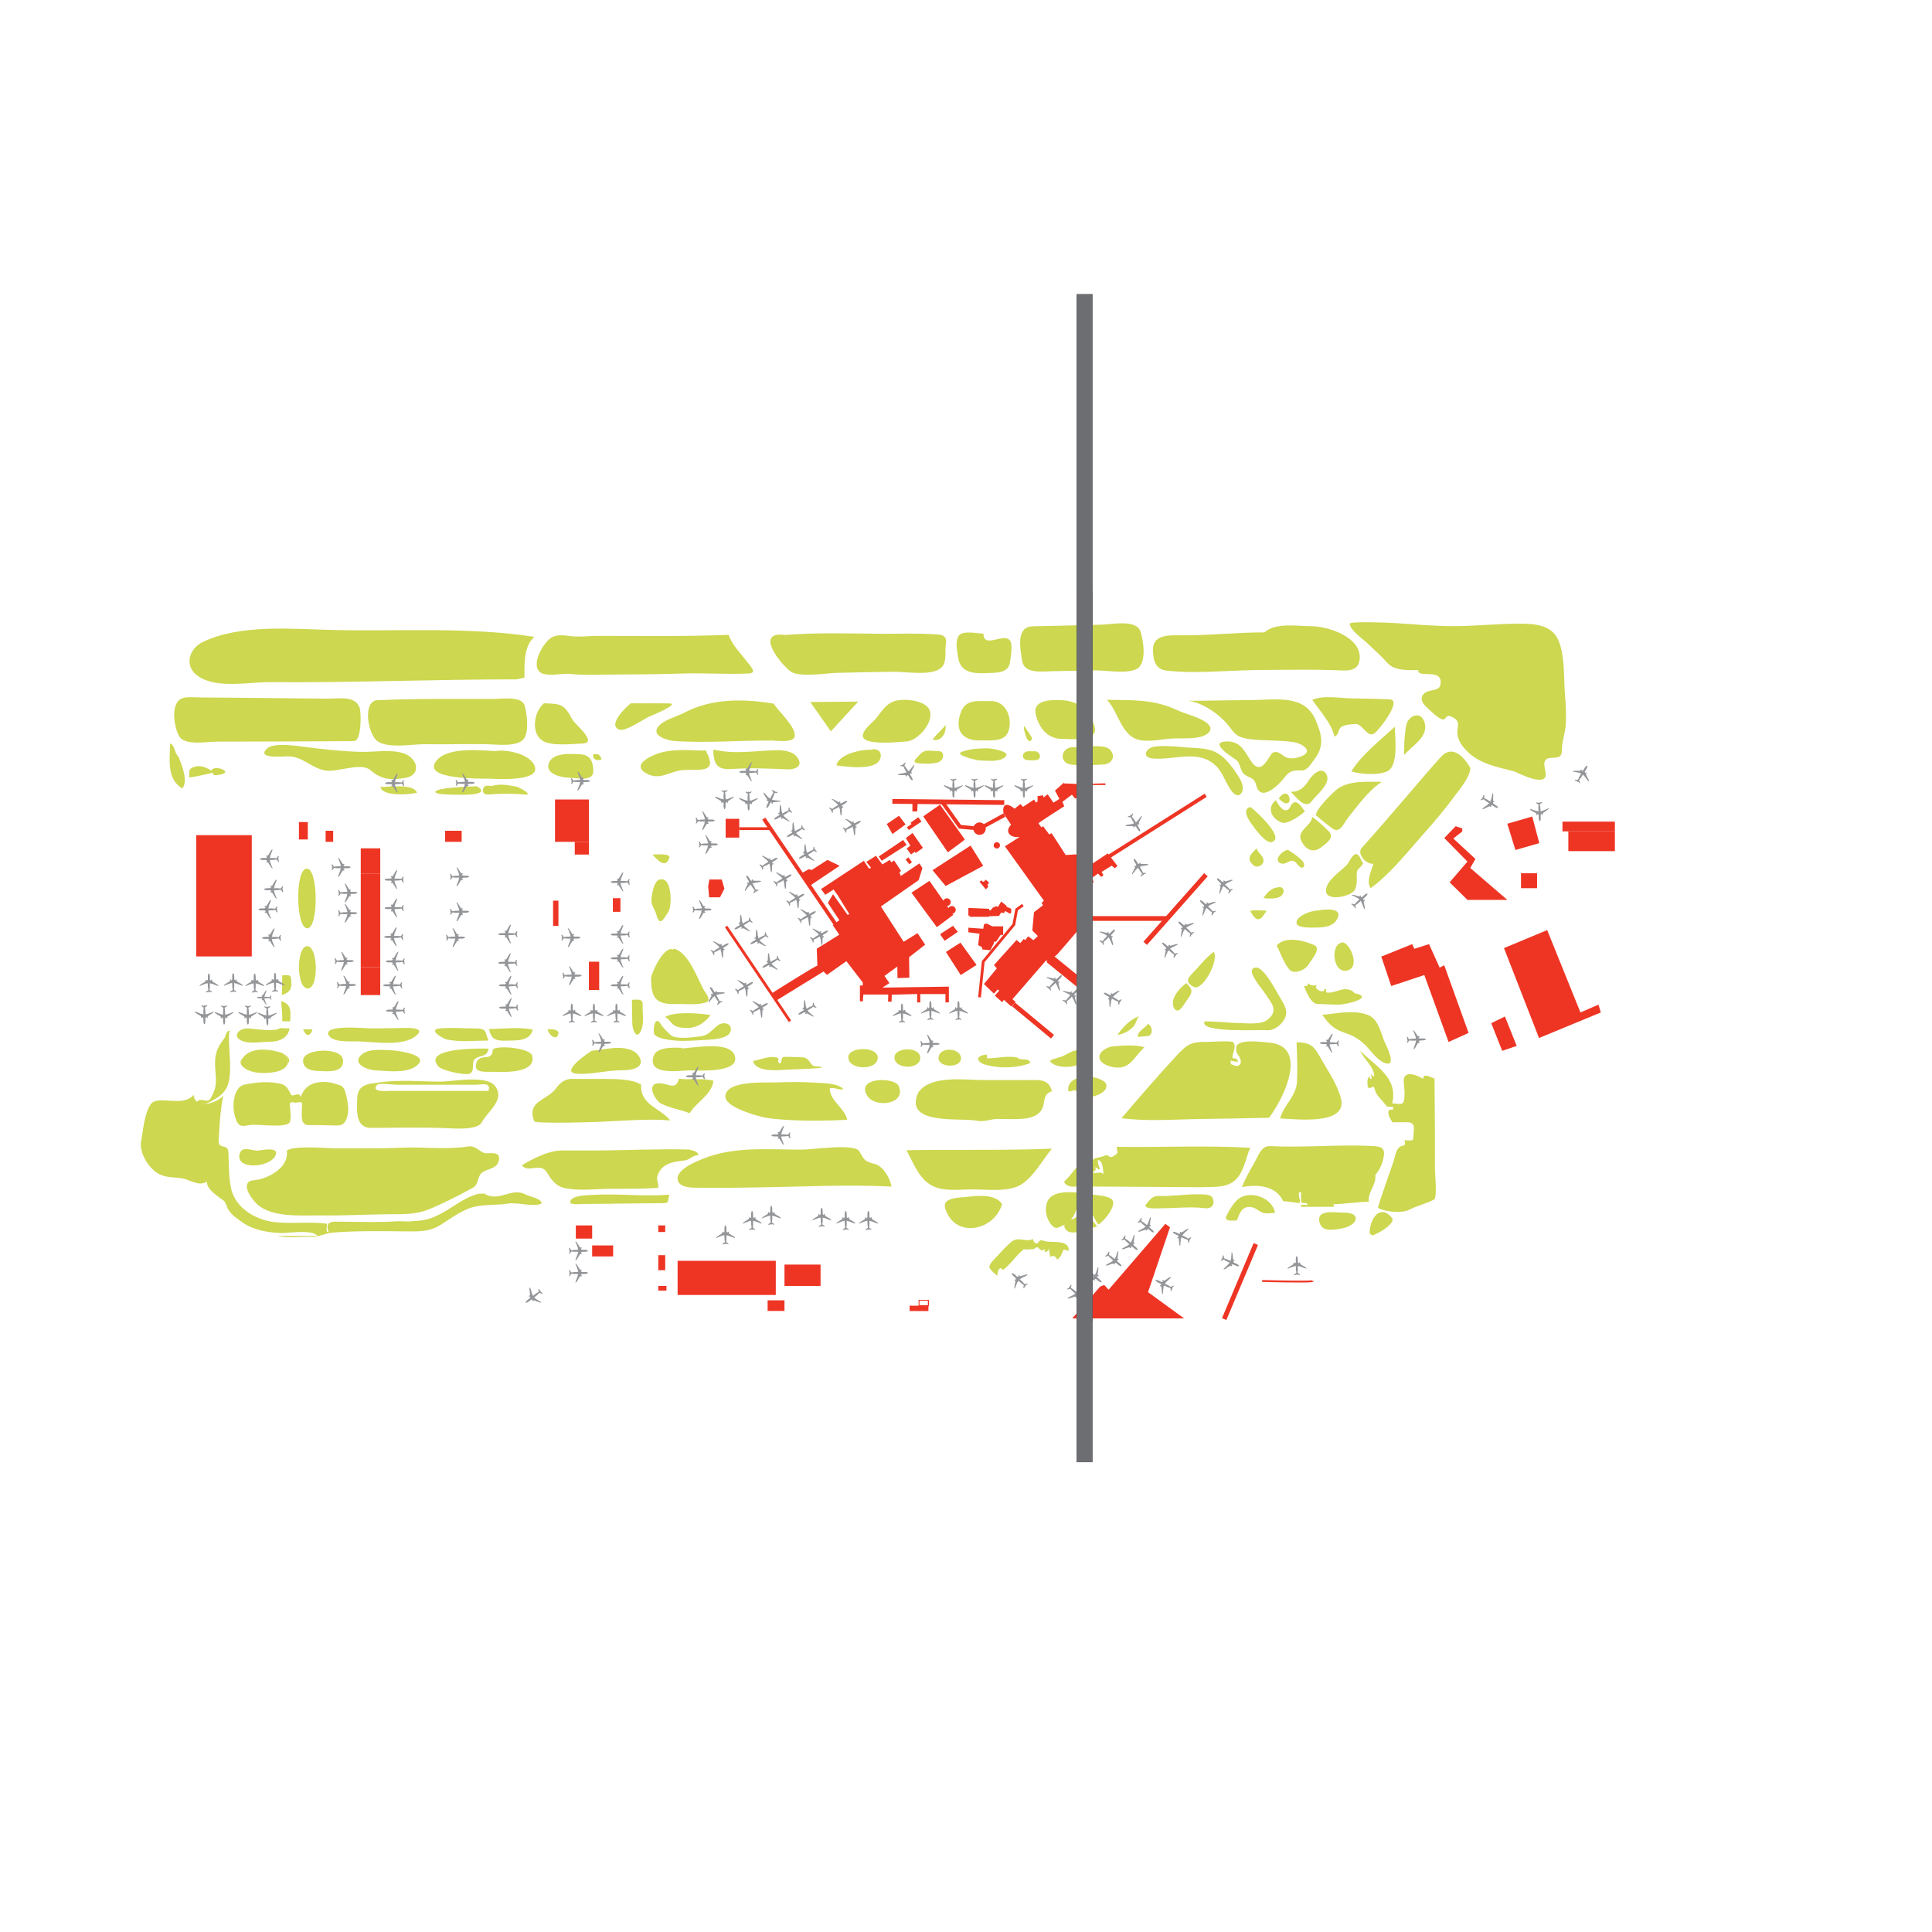 <?xml version="1.0" encoding="utf-8"?>
<!-- Generator: Adobe Illustrator 19.0.0, SVG Export Plug-In . SVG Version: 6.00 Build 0)  -->
<!DOCTYPE svg PUBLIC "-//W3C//DTD SVG 1.1//EN" "http://www.w3.org/Graphics/SVG/1.1/DTD/svg11.dtd">
<svg version="1.1" id="heathrow-aerial" xmlns="http://www.w3.org/2000/svg" xmlns:xlink="http://www.w3.org/1999/xlink" x="0px"
	 y="0px" width="2200px" height="2200px" viewBox="269 -700 2200 2200" enable-background="new 269 -700 2200 2200"
	 xml:space="preserve">
<symbol  id="airplane" viewBox="-10.2 -10 20.4 20">
	<path fill="#939598" d="M-2.7,10c1-0.6,1.4-1.6,2.1-2.6c0.7-1.1,1.3-2.1,2-3.2C1.5,4,1.7,3.7,1.9,3.5c0-0.1,0.1-0.1,0.2,0.1
				c0.3,0,1.1,0.2,1.3,0s0.2-0.8,0-1s-0.7,0-1-0.1C2.8,2,3,1.3,3.7,1.2c0.7-0.2,1.8,0,2.5,0s1.5,0,2.2-0.1c0.4-0.1,1.7-0.3,1.8-0.8
				c0.4-1.1-3-1.2-3.6-1.3C5.8-1,4.8-0.8,3.9-1c-0.8-0.1-1-0.6-1.4-1.3c0.2,0,0.8,0.1,1-0.1c0.1-0.1,0.1-0.8,0-0.9
				c-0.4-0.4-1,0-1.4-0.1c-0.3,0-0.3-0.1-0.6-0.5C1-4.8,0.4-5.7-0.1-6.5c-0.6-0.9-1.1-2.2-1.8-2.9C-2.1-9.5-2.6-10-2.8-10
				c-0.7-0.1-0.3,0.5-0.1,0.9c0.3,0.8,0.6,2,0.9,2.6c0.1,0.2,0.3,0.7,0.3,0.8c0,0.1,0,0.2,0,0.3c0.2,0,0.3,0.1,0.3,0.2
				C-1.3-5-1.3-4.9-1.2-4.7c-0.2,0-0.3,0.1-0.2,0.3c0.4-0.1,0.3,0,0.5,0.3C-0.5-3-1.1-3.8-1-3.5l0.1,0.3c0,0.1,0.4,0.1,0.4,0.5
				c0.1,0.4-0.3,0.2-0.2,0.6c0,0.1,0.6,1,0.7,1.2c-1.9,0-3.9-0.2-5.9,0.1c-1,0.1-1.4,0.5-2-0.4c-0.3-0.4-0.5-0.9-0.8-1.3
				C-9.1-3.1-9.2-3-9.9-3.1C-10-2.3-9.2-1.4-9.3-0.6c0,0.5,0.2,0.1-0.2,0.4c-0.2,0.2-0.7-0.1-0.7,0.3c0.3,0.1,0.6,0.2,0.9,0.3
				c-0.2,0.7-0.4,1.3-0.6,2c-0.2,0.5-0.4,0.9,0.3,0.8c1.1-0.1,1.2-2.1,2.1-2.5C-7,0.6-6.2,0.9-5.9,0.9C-5.4,1-4.8,1-4.2,1.1
				c1.3,0,2.7,0,4,0.2c0,0.3,0,0.7-0.1,1c-0.2,0.3-0.3,0-0.5,0.4c0.6,0.2,0.5,0.6,0,1.1c-0.1,0-0.1-0.1,0-0.2c-0.6,0,0,0.2,0,0.4
				c0,0.3-0.3,0.4-0.3,0.6c0,0.1-0.2,0.2-0.2,0.3c0.1-0.1,0.1,0.3,0.1,0.3c0,0.4-0.2,0.6-0.6,0.5c0,0,0.1,0.4,0.2,0.3
				s-0.2,0.6-0.1,0.4c0,0-0.2,0.1-0.2,0.2c-0.2,0,0,0,0,0.3C-2,7.5-2.5,8.2-2.7,8.7C-2.9,9.3-3.6,10-2.7,10C-2.6,10-2.8,10-2.7,10z"
				/>
</symbol>
<rect id="background" x="269" y="-700" fill="#FFFFFF" width="2200" height="2200"/>
<g id="buildings">
	<rect x="492.4" y="251" fill="#EE3524" width="63.3" height="138.1"/>
	<rect x="679.8" y="294.7" fill="#EE3524" width="22.2" height="106.8"/>
	<rect x="679.8" y="266" fill="#EE3524" width="22.2" height="28.8"/>
	<rect x="679.8" y="401.5" fill="#EE3524" width="22.2" height="31.6"/>
	<rect x="1095.3" y="232.4" fill="#EE3524" width="15.5" height="21.4"/>
	<rect x="939.6" y="395.1" fill="#EE3524" width="11.7" height="32.2"/>
	<rect x="966.9" y="322.8" fill="#EE3524" width="8.6" height="15.5"/>
	<rect x="609.4" y="236.1" fill="#EE3524" width="10.1" height="19.8"/>
	<rect x="639.8" y="246" fill="#EE3524" width="8.6" height="12.6"/>
	<rect x="775.8" y="246" fill="#EE3524" width="18.9" height="12.6"/>
	<rect x="901" y="210.4" fill="#EE3524" width="38.6" height="48.2"/>
	<rect x="923.5" y="258.6" fill="#EE3524" width="16.1" height="14.5"/>
	<rect x="898.8" y="325.6" fill="#EE3524" width="6.1" height="28.8"/>
	<rect x="1110.8" y="242" fill="#EE3524" width="35.3" height="3.2"/>
	
		<rect x="1103.6" y="295.3" transform="matrix(-0.562 -0.827 0.827 -0.562 1601.595 1442.48)" fill="#EE3524" width="157.7" height="4.3"/>
	
		<rect x="1066.6" y="407.3" transform="matrix(-0.559 -0.829 0.829 -0.559 1425.819 1575.671)" fill="#EE3524" width="130.1" height="3.2"/>
	<line fill="none" x1="1149.8" y1="435.7" x2="1189" y2="408.9"/>
	<path fill="#EE3524" d="M1224.3,364.6l-25.2,15.7c0,0,0.7,21,0.7,19.4s-52.5,31.7-52.5,31.7l4.8,8.5l54.6-33.6l4,3.8l22.1-15.6
		l18.6,24.2v3.5h-3.2v18h3.4l0.5-7.7h28.4l-0.3,8l4,0.2l0.3-8l28.9-0.8l-0.1,9.6h3.7l-0.1-9.5h28.7v9.5l3.9-0.2v-17.8l-18.7,0.3
		l-56.9,0.8l7.9-5.1l-5.6-8.2l14.6-10.7l0.2,13.2l13.5-0.5l-0.3-23.3l18.3-14.3l-8.7-13.1l-15.8,9.8l-27.1-42L1224.3,364.6z"/>
	<polygon fill="#EE3524" points="1306.9,316.5 1335.8,355.8 1354.5,341.8 1327.4,303 	"/>
	<polyline fill="#EE3524" points="1642.4,296.6 1596.5,348.5 1573.2,374.8 	"/>
	
		<rect x="1605.1" y="283.5" transform="matrix(-0.749 -0.663 0.663 -0.749 2589.342 1652.508)" fill="#EE3524" width="5.4" height="104.3"/>
	<line fill="none" x1="1512.3" y1="345.9" x2="1598.8" y2="345.9"/>
	<rect x="1512.3" y="343.2" fill="#EE3524" width="86.5" height="5.4"/>
	<line fill="none" x1="1467.9" y1="480.2" x2="1423.5" y2="443.4"/>
	
		<rect x="1416.9" y="459.1" transform="matrix(-0.77 -0.638 0.638 -0.77 2263.871 1740.08)" fill="#EE3524" width="57.7" height="5.4"/>
	<line fill="none" x1="1285.4" y1="212.6" x2="1412.8" y2="213.9"/>
	
		<rect x="1285.3" y="210.6" transform="matrix(-1 -1.050409e-02 1.050409e-02 -1 2695.6 440.679)" fill="#EE3524" width="127.4" height="5.4"/>
	<polygon fill="#EE3524" points="1079,304.1 1078.2,309.5 1079,319.1 1087.3,319.1 1091,311.6 1088.9,304.1 	"/>
	<path fill="#EE3524" d="M1088.9,321.8h-12.4l-1.1-12.4l1.3-7.9h14.2l3,10.4L1088.9,321.8z M1081.5,316.4h4.1l2.5-5.1l-1.3-4.6h-5.6
		l-0.4,2.8L1081.5,316.4z"/>
	<polygon fill="#EE3524" points="1386,435.8 1382.8,435.5 1387.1,394.4 1422,352.1 1425.2,334.8 1432.9,329.3 1434.7,331.9 
		1428.1,336.6 1425,353.5 1390.1,395.7 	"/>
	<polygon fill="#EE3524" points="1217.2,353.4 1224.8,347.8 1211.7,328.1 1217.6,318.3 1234.1,341.7 1236.2,341 1222.7,319.1 
		1218.2,312.9 1208.8,318.9 1203.9,312.4 1252.7,280.2 1258.5,289.1 1260.9,288.3 1255.5,281.4 1266.5,274.5 1273.7,284.3 
		1282.3,279.2 1283.9,282 1287.1,279.8 1295.1,291.8 1293.2,293.1 1294.7,297.5 1315.9,283.2 1319.4,288.4 1315.1,302.2 1225.1,365 
			"/>
	<polygon fill="#EE3524" points="1182.5,293.9 1190.2,289.7 1193.2,290.7 1211.2,279.2 1225.1,285.9 1191.7,308.3 	"/>
	
		<rect x="1566.9" y="165.2" transform="matrix(-0.535 -0.845 0.845 -0.535 2195.099 1712.693)" fill="#EE3524" width="4.3" height="173.6"/>
	
		<rect x="1459.1" y="401.5" transform="matrix(-0.776 -0.631 0.631 -0.776 2377.633 1658.763)" fill="#EE3524" width="49" height="10.7"/>
	<polygon fill="#EE3524" points="1384.8,245.8 1360.9,243.5 1340.3,214.5 1343.8,212 1363.3,239.4 1383.9,241.4 1411.7,226.2 
		1413.8,230 	"/>
	<path fill="#EE3524" d="M1391.5,243.6c0,3.9-3.2,7.1-7.1,7.1s-7.1-3.2-7.1-7.1s3.2-7.1,7.1-7.1S1391.5,239.7,1391.5,243.6"/>
	<polygon fill="#EE3524" points="1374.2,262.9 1330.9,290.9 1345.8,308.9 1388.6,285.9 	"/>
	<polygon fill="#EE3524" points="1278.8,238.3 1285.2,249.7 1300.2,238.8 1292.7,228.9 	"/>
	<polygon fill="#EE3524" points="1269.6,275.3 1273.1,280.2 1301.4,262.1 1297.4,256.5 	"/>
	<polygon fill="#EE3524" points="1300.2,278.8 1303.4,276.3 1307.5,281.7 1304.4,284.1 	"/>
	<polygon fill="#EE3524" points="1300.5,254.3 1308.1,248.5 1320,265.5 1311.6,271.4 1310.8,269.8 1306.4,273 1301.4,266.3 
		1305.6,262.9 	"/>
	<polygon fill="#EE3524" points="1308,214.8 1308,224 1313.5,224 1313.9,214.8 	"/>
	<path fill="#EE3524" d="M1301.6,242l2.3,3.2l14.5-9.7c0,0-3.9-4.7-3.6-5c0.3-0.2-8.9,6.3-8.9,6.3l1,1.6L1301.6,242z"/>
	<path fill="#EE3524" d="M1339.4,216.3l-19.1,13.3l28,40.9c0,0,19.4-14.2,19.4-14.5S1339.4,216.3,1339.4,216.3"/>
	<path fill="#EE3524" d="M1480.5,191.2l-10.2,9.1l5.1,9.4l-6.8,4.3l-6.6-9.5l-4.7,3.6l-0.4-2.4l-6.4,0.8v6l-1.6,1.5l-2.4-3.5
		l-12.7,8.3l-2.7-3.3l-6.8,5.4c0,0-6.9-6.1-10.6-4c-3.7,2-1.9,9.4-1.9,9.4l8.5,12.8c0,0-5.5,5.3-2.4,10c3.7,5.5,12.2,3.9,12.2,3.9
		l-16.8,10.7l44.4,61.9l-2.7,2.7l1.7,2.5l-10.3,7.9l-1.9,20.9l6.3,6.3l-5,4.7l-6-4.4l-3.5,4.4l-1.5-1.5l-4,4.8l-4.3-3.5l-25.7,28.6
		l3.3,3.7l-14.7,17.8l11.4,11l4.4-4.8l1.6,1.3l-5,5.8l8.4,7.4l2-2.7l8.3,7.6l5-5.2l-3.6-3.1l38.3-44.2l2,1.2l10.4-7.7
		c0,0,24.9-28.6,24.9-29.1s1.2-4.7,1.2-4.7l8.2-0.4l4.4-9.5l-5.9-9.9l3.5-2.8l-10.6-15.1l2.3-1.8l7.1,11.1l4.5,0.4l-10-14.6l2.4-2
		l1.1,0.8c0,0,8.7-4.7,8.7-5.1c0-0.4-2.1-4.6-2.1-4.6l7-5l3.7,3.7l2.5-1.8l-2-3.9l11.4-7c0,0,3.9,3.3,3.9,2.8s2.7-2.5,2.7-2.5
		l-11-14.3l-24.9,16.5l-11.1-15.4l-12,0.7l-16.1-24.9l-2.5,1.6l-7.1-9.4l-2,1.2c0,0-3.2-4.1-3.2-4.7s29.3-19.3,29.3-19.3l-2.1-5
		l10.8-8.2l3.6,4.4l9.1-3.1l-4.4-6.6l8.6-4.4l3.5,4.4l2.1-1.3l-2.8-4.4h18.6l-0.3-1.9l-29.7,0.8l-17.3-0.7"/>
	<polyline fill="#EE3524" points="1339.9,364.6 1344.7,371.3 1359.7,361.1 1354.2,354.2 1339.9,363.5 	"/>
	<polyline fill="#EE3524" points="1346.3,384.3 1363,410.3 1381,398.8 1362.7,373.4 1346.3,383.9 	"/>
	<polygon fill="#EE3524" points="1371.7,356.4 1371.7,361.6 1384.4,363.3 1382.8,376.2 1387.4,378.7 1387.4,381.1 1396.7,382.1 
		1400.7,374.2 1400.7,372.3 1403.3,372.3 1408.4,364.6 1411.3,364.6 1411.3,354.8 1398.8,354.8 1393.3,351.9 1391.5,351.9 
		1390.6,351.9 1389.5,352.6 1388.6,357.6 	"/>
	<path fill="#EE3524" d="M1351.6,327.3c0,2.4-2,4.4-4.4,4.4s-4.4-2-4.4-4.4s2-4.4,4.4-4.4C1349.7,322.9,1351.6,324.9,1351.6,327.3"
		/>
	<path fill="#EE3524" d="M1407.7,262.6c0,2-1.6,3.6-3.6,3.6s-3.6-1.6-3.6-3.6s1.6-3.6,3.6-3.6C1406,259,1407.7,260.6,1407.7,262.6"
		/>
	<path fill="#EE3524" d="M1357.3,336.1c0,2.4-2,4.4-4.4,4.4c-2.4,0-4.4-2-4.4-4.4s2-4.4,4.4-4.4
		C1355.3,331.7,1357.3,333.7,1357.3,336.1"/>
	<polygon fill="#EE3524" points="1395.4,336.5 1395.4,334.9 1371.7,333.9 1371.7,342.6 1373.1,342.6 1373.1,344 1395.2,344 
		1395.2,343.3 1406.5,343 1409.1,339 1411.9,339.8 1413.8,337.4 1419.2,340.5 1420.5,339 1420.5,335 1418.5,333.9 1415,332.5 
		1415.4,331.7 1409.1,326.6 1405.4,332.7 1402.6,331.7 1401.6,333.2 1399.9,333.2 1396.8,336.7 	"/>
	<path fill="#EE3524" d="M1389.5,303.9c0,0-2.6,0.5-2.2-0.9c0.4-1.4-2.9,1-2.9,1l7.1,8.7l2.9-2.9l-0.9-2.2l1.8-2.4l-3.8-3.6
		L1389.5,303.9z"/>
	<rect x="924.7" y="695.4" fill="#EE3524" width="18.6" height="15"/>
	<rect x="943.3" y="718.2" fill="#EE3524" width="23.9" height="12.5"/>
	<rect x="1040.6" y="735.7" fill="#EE3524" width="111.8" height="38.9"/>
	<rect x="1162.3" y="740" fill="#EE3524" width="41.1" height="24.3"/>
	<rect x="1018.6" y="695.4" fill="#EE3524" width="7.9" height="7.5"/>
	<rect x="1018.6" y="729.3" fill="#EE3524" width="7.9" height="17.1"/>
	<rect x="1018.6" y="764.3" fill="#EE3524" width="9.3" height="5.4"/>
	<rect x="1143.1" y="780.7" fill="#EE3524" width="19.2" height="12.1"/>
	<rect x="1304.8" y="786.8" fill="#EE3524" width="21.4" height="6.1"/>
	<path fill="#EE3524" d="M1326.7,787.3H1315v-7.1h11.8v7.1H1326.7z M1316,786.2h9.6v-5h-9.6V786.2z"/>
	<polygon fill="#EE3524" points="1596,693.6 1531.4,768.6 1526.4,763.2 1521.8,765 1490,801.3 1617.4,801.3 1576.3,771.4 
		1601.3,697.5 	"/>
	
		<rect x="1677.7" y="712.1" transform="matrix(-0.921 -0.388 0.388 -0.921 2934.359 2109.901)" fill="#EE3524" width="5.4" height="92.8"/>
	<path fill="#EE3524" d="M1749.3,760.4c-3.9,0-8.7,0-14.8-0.1c-14.1-0.2-28.2-0.6-28.3-0.6l0.1-2.1c20.7,0.6,54.6,1.2,57.1,0.2
		c-0.2,0.1-0.5,0.4-0.5,1l2.1-0.3l-0.3,0.9C1764.3,759.8,1763.8,760.4,1749.3,760.4"/>
	<polygon fill="#EE3524" points="1841.9,389.3 1853.2,422.8 1890.9,410.3 1918.5,486.5 1941.3,476.2 1913.6,399.2 1908.3,401.8 
		1896.3,375.1 1879.5,380.4 1877.1,375.1 	"/>
	<polygon fill="#EE3524" points="1979.6,496.6 1967.1,465.1 1982.7,457.5 1996.1,491 	"/>
	<polygon fill="#EE3524" points="2021.5,482 1981.6,379.6 2030.8,359.1 2068.7,452.9 2089.2,444 2091.9,452.9 	"/>
	<polygon fill="#EE3524" points="1985.4,324.7 1940,324.7 1919.7,304.7 1940,281.1 1913.6,254.3 1926.6,240.8 1934.1,243.4 
		1934.1,246.8 1923.9,254.8 1949.1,278.1 1943.2,288.4 	"/>
	<rect x="2001" y="294.4" fill="#EE3524" width="18.3" height="17"/>
	<rect x="2048.2" y="235.6" fill="#EE3524" width="59.7" height="11.1"/>
	<rect x="2054.9" y="246.8" fill="#EE3524" width="53" height="22.4"/>
	<polygon fill="#EE3524" points="1985.4,238 2013.8,229.8 2021.8,260.1 1994.6,267.9 	"/>
</g>
<g id="green" opacity="0.8">
	<path fill="#C1CD23" d="M678.6,106.2c-4.8-14.5-23.8-10.5-36.5-10.6c-25.1-0.3-50.2-0.6-75.4-0.8c-23.4-0.2-46.8-0.5-70.2-0.6
		c-5.9,0-13.2-1-19,0.6c-15.5,4.5-10.3,34.6-4,44.2c6.8,10.3,31.8,5.5,42.1,5.5c25.5,0,51.1-0.1,76.6-0.2
		c22.3-0.1,44.6-0.1,66.9-0.3c4.4,0,8.9,0.1,13.3-0.2C680.9,143.1,680.3,111.1,678.6,106.2"/>
	<path fill="#C1CD23" d="M697.2,97.4c44.2-2,89.3-1.5,133.6-1.5c8.6,0,32.2-3.5,35.5,7.2c2.8,9.2,5.4,29.8-0.8,38.2
		c-7.3,9.8-31.9,6.3-42.2,6.1c-23.1-0.4-46.2,0.4-69.3,0c-14.1-0.2-43.6,5.4-55.5-3.6C688.7,136.4,681.5,101.4,697.2,97.4z"/>
	<path fill="#C1CD23" d="M888.5,100.8c18.5,0.9,22.7,0.2,31.9,18c3.2,6.3,30.5,27.1,11.5,27.9c-11.5,0.3-35.9,3.5-45.9-3.8
		C873,133.6,877.6,109.4,888.5,100.8"/>
	<path fill="#C1CD23" d="M986.6,100.8c14.8,0.3,29.8-0.2,44.5,0.2c12.7,0.3-19.9,13.8-21.5,14.4c-6.8,2.6-27.8,17.9-35.2,15.5
		c-14.6-4.8,8.5-27.1,13.2-30.1"/>
	<path fill="#C1CD23" d="M1150,101.3c5.1,8.2,26.2,27.3,23.9,37.4c-1.7,7.6-20.5,4.6-25.5,4.6c-36.5-0.3-74.2,2.9-110.5,0.6
		c-6.3-0.3-26.9-5-20.1-15.5c5.6-8.5,21.9-12.3,30.5-16.9c31-16.3,67-16,101.4-10.3"/>
	<path fill="#C1CD23" d="M1073.8,154.7c-18,0-35.6-2.5-53.3,2.6c-8.3,2.4-33,12.9-16.3,22.9c16.2,9.7,27.6-2.6,43.7-3.4
		c18.8-0.9,38.5,3.9,25.3-21.1"/>
	<path fill="#C1CD23" d="M1081.1,154.7c1.1,17.1,5,22.1,22.6,20.9c21-1.4,41.1-0.4,62,0.5c6,0.3,16.7-2,13-10.6
		c-4-9.7-16.3-11.4-25.5-11.2c-24,0.5-47.2,4.9-71.1-0.6"/>
	<path fill="#C1CD23" d="M929.2,158.9c-9.9-0.5-29.5-2.2-34.8,9.1c-6.2,13.2,14.1,17.5,22.6,17.6c9.2,0,28.2,5.1,27.6-8.1
		C944.2,166.6,941.2,159.5,929.2,158.9"/>
	<path fill="#C1CD23" d="M838.2,155.5c-19-0.5-59-6.3-72.5,11.1c-17.2,22,54.1,19.8,61.5,20.1c7,0.3,65.1,4.2,48.3-18.4
		c-7.8-10.5-29.8-14.9-42.2-13.2"/>
	<path fill="#C1CD23" d="M616.7,150.6c-9.3-1.2-35.7-5.3-43.3,1.5c-13.8,12.2,18.1,9.3,22.7,9.2c17.9-0.5,27.2,13.9,44.3,16.2
		c14,1.8,40.1-9.9,50.9-0.2c11.9,10.7,24.3,11.3,39.7,8.4c18.1-3.5,13.4-21.8-1.1-27.4c-14.3-5.5-33.6-1.8-48.6-2.1
		C659.7,155.7,638.1,153.4,616.7,150.6"/>
	<path fill="#C1CD23" d="M944.3,159c-0.4,6.5,4.2,7.3,9.6,6C953.1,159.6,949.5,157.8,944.3,159z"/>
	<path fill="#C1CD23" d="M702.1,196.5c3.3,10.6,32.7,8.5,41.8,6.2c-4-10.7-32.2-6.5-40.7-6.6"/>
	<path fill="#C1CD23" d="M811.1,195.4c-1.3,0-49.1,1.3-46.2,6.8c1.8,3.2,25.8,2.7,28.8,2.8c4.9,0.2,35,0.1,18.3-9.7"/>
	<path fill="#C1CD23" d="M829.5,195.3c-4.1-0.8-9.9-2-10.5,4c-0.8,7.6,8.9,5.1,13,4.9c11.3-0.4,23.6-0.6,34.8,0.5
		c10.3,1-6.7-8.4-10.1-9c-9.1-1.7-18.9-3.6-28-0.6"/>
	<path fill="#C1CD23" d="M1191.7,99.4c7.8,11.1,15.6,22.2,23.4,33.4c10.4-11.3,20.8-22.6,31.2-33.9
		C1228.1,99.1,1209.9,99.3,1191.7,99.4z"/>
	<path fill="#C1CD23" d="M1261.6,153.9c-9.9-1.1-37.8,4.5-40.1,17.7c12.5,1.5,30.3,4,42.4-0.6c11.2-4.2,11.2-20.2-2.6-17.5"/>
	<path fill="#C1CD23" d="M1283.7,100c-7,3.8-11.3,10.5-16,16.7c-4.3,5.6-15.5,13.3-16.2,20.7c-1.1,12.5,44,7.2,50,6.9
		c13-0.9,32.1-22.9,25.8-36.2C1321.9,96.4,1293.7,94.2,1283.7,100"/>
	<path fill="#C1CD23" d="M1337,155.2c-9.2,0.2-14.6-2.9-21.2,4.7c-2.7,3.1-9.4,8.1-2,9.1c7.2,1,15.8,1.1,22.9-0.8
		C1343.9,166.4,1346.1,155.2,1337,155.2"/>
	<path fill="#C1CD23" d="M1345.6,125.3c1.6,8.6-4.6,20-14.7,16.9c4.1-5.6,9.3-10.1,13.9-15.3"/>
	<path fill="#C1CD23" d="M1396.4,98.3c-13.9,0.5-27.7-3-33.5,13.4c-6.8,19.2,1.2,31.7,21.8,31.4c15-0.2,32.1,2.8,34-16.6
		C1420.1,112.5,1412.1,97.7,1396.4,98.3"/>
	<path fill="#C1CD23" d="M1394,152.1c-9.6,0.2-21.1,0.4-30.2,4.2c-8.4,3.4,18,9.6,20.2,9.6c8.1,0,23.7,2.6,30.2-4.5
		c5.5-6-16.8-9.2-19.7-9.2"/>
	<path fill="#C1CD23" d="M1475.7,97.2c-10.3-0.2-31.3-0.1-27.2,16.6c3.8,15.8,13.9,27.6,29.9,27.6c10.3,0,43.3,4.1,36.7-15.4
		C1508.5,106.6,1495.1,97.6,1475.7,97.2"/>
	<path fill="#C1CD23" d="M1435.2,126.4c0.7,1.9,9.8,13.4,9.1,15c-5.3,9.7-9.6-11.4-9.5-13"/>
	<path fill="#C1CD23" d="M1447.4,155.5c-3.4,0.3-8.1-0.9-11.2,1.1c-4.4,2.7-2.4,8.6,2.3,8.9c3,0.2,10.4,0.9,13-0.9
		C1455.7,161.6,1451.7,155.1,1447.4,155.5"/>
	<path fill="#C1CD23" d="M1493.6,151c-16-2.5-20.7,17.8-4.4,19.7c11.5,1.3,25.1,0.5,36.6-0.2c9.3-0.6,14.3-9.2,7.1-16.9
		c-6.1-6.5-27.7-3-35.9-2.6"/>
	<path fill="#C1CD23" d="M1529.2,96.9c28.7,0.5,52.9-0.9,79.2,11.3c10.3,4.8,21.9,7.1,31.7,12.9c14.6,8.5,4.7,16.8-7.5,18.7
		c-11,1.7-22.1,0.5-33.1,1.5c-12.2,1.1-30.1,5.4-41.1-2c-14.2-9.5-17.6-31-29.2-42.6"/>
	<path fill="#C1CD23" d="M1621,151.2c-11.6-1-25.7-2.6-37.3-1c-10.1,1.4-14.8,12.3-2.4,13.5c24.1,2.3,52.5-11,72.3,8.4
		c9,8.8,11.2,21.1,19.2,30.2c3.2,3.6,7.5,5.1,10.2,0.1c3.5-6.3-1.2-14.5-4.7-19.8c-6.2-9.5-14.5-20.9-24.9-26
		C1644,151.7,1630.6,151.8,1621,151.2z"/>
	<path fill="#C1CD23" d="M618.4,289.1c-13.7,0-12.6,68,0.5,68C631.9,357.1,631.6,289.1,618.4,289.1"/>
	<path fill="#C1CD23" d="M618.9,377.4c-12.7,0-12.7,48.2,0.5,48.2C632.5,425.6,631.1,377.4,618.9,377.4"/>
	<path fill="#C1CD23" d="M567.5,496.3c-9.1,0-36.1,9.6-18.9,20.7c8.3,5.3,20.3,5.4,29.7,4.3c7.7-0.8,21.8-4.9,17.5-15.7
		C591.8,496,576,496.3,567.5,496.3"/>
	<path fill="#C1CD23" d="M637,496.4c-6.5,0-23,2.3-22.9,11.5c0.2,10,10.5,11.5,18.5,11.7c7.5,0.2,23.6,2.1,26.5-7.5
		C663.2,498.6,646.1,496.4,637,496.4"/>
	<path fill="#C1CD23" d="M710.5,495.7c-9.1-0.1-21.1-1.4-28.8,4.5c-13.7,10.7,5.6,18.2,14.4,18.6c13.3,0.6,34.2,3.7,45.8-4.2
		C763,500.4,717,495.7,710.5,495.7"/>
	<path fill="#C1CD23" d="M687.6,470.9c-4.7-0.2-49.8-4.1-44.6,7.4c4.2,9.2,24.7,7.3,32.9,7.5c18.1,0.4,52,6.4,67-6.4
		c13.2-11.2-15.6-8.6-20.3-8.7C710.9,470.7,699.2,471.3,687.6,470.9"/>
	<path fill="#C1CD23" d="M590.4,410.6c5.6,0.2,9.4-1.8,10.1,4.3c1.1,10.2-0.1,14.7-10.5,18.2C590.1,425.6,590.2,418.1,590.4,410.6z"
		/>
	<path fill="#C1CD23" d="M599.5,463.1c0.3-10.5,2-19.5-10.2-23.2c0,7.7,1.7,15.2,1,23"/>
	<path fill="#C1CD23" d="M587.7,470.7c-4.6,4.7-29.2,0.8-35.8,0.4c-11.8-0.6-20,10.4-5.2,14.9c8.5,2.6,21.1,0.3,30,0.2
		c10.4-0.1,19.9-3.9,22.1-15.1"/>
	<path fill="#C1CD23" d="M614.2,472.1c3.5,0.1,7.1,0.1,10.6,0C622.1,481.6,617,479.8,614.2,472.1"/>
	<path fill="#C1CD23" d="M825.2,484.9c-4.1-10.7-1.9-13.8-15.4-13.8c-13.2,0-27-1.2-40.1,0c-14,1.3,3.5,11.7,8.6,12.7
		C793.9,486.9,809.4,484.9,825.2,484.9"/>
	<path fill="#C1CD23" d="M825.8,471.7c15.6,0,34.6-2.7,49.8,0.8c-2.8,11.6-14.5,12.2-24.3,12.4c-13.1,0.2-22.4,1.9-25.2-12.4"/>
	<path fill="#C1CD23" d="M825.8,494.1c-8.3-0.3-77-1.6-57.5,20.4c4.1,4.6,28.7,9.7,34.4,8.4c8.6-2,1.7-13.3,7.6-17.4
		c6.6-4.6,12.9-1.4,15-11.1"/>
	<path fill="#C1CD23" d="M1022,301.4c-7.7-1.2-10.4,15.6-11,20.3c-1.2,8.8,2.6,11.4,5.1,18.8c4.1,16.2,8.6,5.8,13.9-2
		c4.2-6.2,4.5-36.5-7.2-37.3"/>
	<path fill="#C1CD23" d="M1012.6,273.1c2.4,0,21.1-1.8,18.5,4c-4.9,13.5-14.9,0-19-3.7"/>
	<path fill="#C1CD23" d="M989,438.5c5.5,0,12.2-2,11.8,5.9c-0.4,9.5,2.1,19.6-1.7,28.7c-5.2,12.6-10.1-1.3-10.1-7.5
		c0-8.9-0.4-17.8-0.4-26.8"/>
	<path fill="#C1CD23" d="M893,472c3,0,12.9-0.3,11.8,5.1c-1.9,9.7-12.2,0.1-12.2-5.4"/>
	<path fill="#C1CD23" d="M1036.4,380.3c16.2,3.7,26.7,33.4,33.5,46c1.5,3.3,10,12.4,3.5,14.9c-9.8,3.8-24.7,1.8-35.2,2.1
		c-22.6,0.7-27.8-7.4-27.8-29.1c0-6.3,15.1-38,24.9-32.9"/>
	<path fill="#C1CD23" d="M1026.4,458.4c3.8,1.2,6,5.5,8.8,8c4.2,3.7,10.5,4.1,15.8,4.1c11,0.4,20.8-5.9,27.1-14.6
		c-12.4-2.2-38.9-4.1-50.3,1.4"/>
	<path fill="#C1CD23" d="M1013.6,477c2.7,5.9,19.9,7.6,25.6,8c11.6,0.8,24.1-0.4,35.8-1c6.9-0.4,24-1.3,26-10.1
		c1.9-9.3-8.8-10.7-14.6-6.3c-7.5,5.7-10.2,11.5-20.5,12.6c-8,0.9-23.7,3.2-31.3-0.3c-3-1.4-11.2-10.4-12.9-13.3
		c-7.1-12.3-9.8,6.8-7.4,12.2"/>
	<path fill="#C1CD23" d="M942.2,496.6c15.2-1.2,34.5-7.3,48.8,0.7c4.9,2.8,11,11.4,5.6,16.6c-5.7,5.5-18,4.7-25.2,5
		c-14.8,0.6-32,5.2-46.8,3.6c-17.5-1.9,14.5-23.9,18.7-26.2"/>
	<path fill="#C1CD23" d="M1045.4,493.1c-8.8,0-28.2-1.5-32,9.2c-8.1,23.1,30,16.7,40.3,16.6c9.3-0.1,58.5,3.6,52-16.7
		c-5.7-17.8-47.9-8.4-61.1-8.4"/>
	<path fill="#C1CD23" d="M830.2,494.8c-0.6,14.2-11.3,5.1-17.5,12.8c-7.5,15,8.7,12.7,17.7,12.9c10.9,0.3,49.2,2.2,44.7-17.9
		c-1.7-9.3-37.6-12.2-43.9-8.2"/>
	<path fill="#C1CD23" d="M866.2,71.6c0-14.6-1.1-35.8,11.3-46.4c-75.5-11.6-152.4-6.1-228.4-7.8c-46.4-1-106.2-7.1-149.3,13.7
		c-16.4,7.9-21.8,29-3.7,39.9c21.9,13.2,56.1,5.6,80.4,5.8c93.6,0.7,187.1-3.2,280.7-3.2"/>
	<path fill="#C1CD23" d="M1098.7,22.9c-49.5,2-99,1.2-148.6,1.2c-8.8,0-17.6,1.1-26.4,0.7c-8.4-0.4-17-3.1-25.1,0.3
		c-10.8,4.5-29.5,37.8-9.9,42.5c9.9,2.2,20.6-1.3,30.7-0.1c12.5,1.4,25.1,0.8,37.7,0.7c29-0.4,58.2-0.1,87.2-1.2
		c25.8-0.9,51.7,1.1,77.4-0.1c10.1-0.6,1.8-8.2-2.1-13.4C1112.6,44.1,1102.5,34.3,1098.7,22.9"/>
	<path fill="#C1CD23" d="M1163,23.1c-34.6-4.7-6.8,31.4,6,41.3c9.6,7.4,40.7,2.1,53.5,1.8c20.9-0.5,41.9-1,62.8-1.3
		c14.3-0.2,42.9,4.9,54.3-3.6c8.6-6.4,4.9-19.1,6.5-28.1c2-11.5-7.6-10.6-16.5-11.1c-19.1-1.1-38.4-0.3-57.5-0.4
		C1235.8,21.4,1199.3,20.1,1163,23.1"/>
	<path fill="#C1CD23" d="M1388.9,21.5c-6.6,0-24.4-4.3-28.6,3.1c-3.8,6.9-1.2,17-0.3,24.2c3.4,20.4,22.4,18,39.9,17.4
		c7.5-0.3,17.2-1.8,18.9-10.7c1-5.5,3.2-19.3,1.2-24.4C1414.6,17.8,1388.9,40.3,1388.9,21.5"/>
	<path fill="#C1CD23" d="M1444.3,13.2c-18.9,1.1-13.3,26.5-11.3,39.4c2.3,15.2,23.6,11.9,34.5,11.7c15.9-0.3,31.8-0.6,47.6-0.9
		c14.3-0.3,34.6,4.2,47.3-1.2c13.2-5.6,8.6-32.9,5.3-43c-4.6-14.1-31.7-8.3-43.7-7.9C1497.4,12.1,1470.9,12.6,1444.3,13.2"/>
	<path fill="#C1CD23" d="M1708.8,20.1c-33.2,0-65.9,3.9-99.1,3.3c-12.5-0.2-28,0.8-27.8,16.4c0.1,11.3,2.3,22.3,15.3,23.8
		c33.2,3.8,68.7-0.2,101.9-0.6c18.5-0.2,37-0.4,55.6-0.4c12,0,23.8,0.1,35.7,0.6c11.9,0.5,25.5,2.2,26.9-12.7
		c2.4-24.7-35.7-37.4-54.9-37.4c-15.3,0-40.6-4.5-53.2,6.7"/>
	<path fill="#C1CD23" d="M1885.8,63c-11.4,0-28.4,1.5-36.6-7.8c-7.4-8.3-15.8-15.7-23.9-23.4c-4-3.7-19.8-15.2-19.2-21.6
		c0.3-3,45.9-1.1,51.7-0.7c22.8,1.5,45,3.6,67.9,3.5c24.6-0.1,49.1-2.9,73.6-2.8c17.7,0.1,37.4,1.2,44.8,20.1
		c7.1,18.3,5.4,42,7,61.3c0.9,11,1.5,22,0.9,33.1c-0.6,9.9-4.5,19.9-4.5,29.7c0,10.1-6.8,7.7-14,8.8c-10.2,1.6-4.2,12.9-4.3,18.7
		c-0.3,14.5-30.2-1.2-35.7-3.4c-19.4-5.2-39.3-8.3-54-23.1c-5.3-5.3-10.2-12.1-10.9-19.7c-0.9-7.3,4.3-13.6-4.7-18.6
		c-9.3-5.1-7.3,2.2-11.7,2.2c-5.4-0.9-12.3-8.2-16.2-11.7c-4.2-3.7-10.9-9.7-6.9-16c5.3-8.2,18.7-2.9,20.2-12.2
		c3.3-20.6-29.3-4.7-24.9-18"/>
	<path fill="#C1CD23" d="M1621.7,98c14.4,1.5,29.9,11.7,40.1,21.5c13,12.5,10.4,19.6,30.6,22.2c16.3,2,32.9,0.9,49.2,3.3
		c12,1.8,25,11.9,6.1,17.3c-6.7,1.9-12.4,2.2-18.1-2.3c-4.4-3.5-9.9-6.2-13.6-0.3c-5.9,9.4-12.9,22.1-22.9,6.3
		c-7.3-11.5-12.1-22.4-28-21.7c-20.4,0.9,7.5,18.2,11,20.6c6.1,4.1,4.4,13.4,10.9,17.6c6.1,3.9,10.4,3.3,12.4,11.4
		c5.2,21.6,27.6-2.2,32.7-9.1c5.5-7.5,10.4-7.7,19-7.5c6.7,0.2,10.5-7.3,14.1-11.9c11.9-15.4,9.5-27.6,2.1-45.1
		c-12.5-29.7-44.3-23.4-71.2-23.2C1671.4,97.3,1646.5,98,1621.7,98"/>
	<path fill="#C1CD23" d="M1694.9,220.5c-2.2-2.7-5.8-0.6-6.6,2c-1.4,4.8,2.7,11.3,5.3,14.9c3.1,4.5,16.6,23.6,23.5,21.5
		C1732.8,254.4,1700.1,224.8,1694.9,220.5"/>
	<path fill="#C1CD23" d="M1700.1,265.8c0.4,5.2,7.2,7.8,7.6,13.8c0.7,5.5-7.2,9.2-11.1,5.9C1687.3,277.5,1693.4,272.8,1700.1,265.8z
		"/>
	<path fill="#C1CD23" d="M1736,268c-5.5-0.8-17,10.7-9.7,14.6c8.3,4.5,12.3-9.1,20.5,2.1c5.5,7.5,10.4,0.9,4.8-4.9
		C1747,275.2,1741.4,271.4,1736,268"/>
	<path fill="#C1CD23" d="M1721.9,211.1c2.8,6.4,11.4,17.9,16.5,7.3c5.5-11.4,12.3-0.2,16.5,5.5c-4.4,4.4-19.8,15.1-26,12.8
		C1717,232.8,1710.9,219.6,1721.9,211.1"/>
	<path fill="#C1CD23" d="M1725.1,209.3C1744.3,228.5,1738.8,189.9,1725.1,209.3"/>
	<path fill="#C1CD23" d="M1738.6,201.3c6,6,16.9,21.2,24.2,10.9c5.3-7.4,22.2-19.7,16.7-30.3c-5.4-10.5-16.5,0.8-19.9,6.3
		c-4.8,7.6-10.2,13.4-19.7,13.4"/>
	<path fill="#C1CD23" d="M1763,230.3c6.8,4,12.7,10.3,18.4,15.6c8.1,7.5-1.2,13.8-8.3,19.2c-9.7,7.4-18.7,1.2-22.9-9
		C1746.4,245,1763,240,1763,230.3"/>
	<path fill="#C1CD23" d="M1841.7,190.3c-15.9,0-35.3-1.7-49.2,7.7c-5,3.4-28.9,27.1-24.3,31c5.8,5,12.1,10.1,18.4,14.6
		c8.4,6,12.8-6.8,18.1-13.3c9.6-12.1,24-31.5,37.2-39.5"/>
	<path fill="#C1CD23" d="M1788.5,138.7c4.7-1.3,4.1-6.8,6.7-9.9c3.5-3.8,11.9-3.9,16.6-4.4c9.2-0.9,13.8,16.8,22.5,10.5
		c4.8-3.5,31.4-37,17.7-38.5c-14.5-0.7-29.1-0.9-43.7-1.1c-12.1-0.2-33.6-4-44.9,1.7C1771.5,108.9,1785.7,124.4,1788.5,138.7"/>
	<path fill="#C1CD23" d="M1857.3,127.5c0,11.6,4.8,44.8-8.8,50.9c-10.4,4.7-30.1,3.3-40.7,0C1819.7,159,1840.9,142.9,1857.3,127.5"
		/>
	<path fill="#C1CD23" d="M1867.8,159.8c0-10.7,0.4-22.9,2.4-33.5c2.2-11.3,16.5-17.7,20.9-3.8
		C1896.2,138.9,1877.4,148.7,1867.8,159.8"/>
	<path fill="#C1CD23" d="M1699.9,401.8c9,0.6,22.6,27.3,26.6,33.9c3.6,6,8.6,13.3,6.7,20.7c-2,8.3-12.6,17.6-21.2,16.7
		c-7.7-0.8-76.8,3.5-71.5-9.7c0.6-1.3,32.9,1.6,36.4,1.5c9.7-0.1,27.6,2.8,35.7-3.9c13.2-10.8,3.8-19-3.7-30.7
		C1706.4,426.2,1684.5,401.8,1699.9,401.8"/>
	<path fill="#C1CD23" d="M1745.4,486.9c18.8,0,20.9,6.8,29.4,21.3c7.7,13.4,17.4,27.6,21.2,42.8c7.9,31.2-53.3,23.1-69.3,22.6
		c4.2-15.6,18.5-25.2,19.2-42C1746.6,516.7,1746,501.8,1745.4,486.9"/>
	<path fill="#C1CD23" d="M1821.8,283.6c-3.4-2.9-3.4-9.2-7.8-10.9c-4.5-1.7-9,9.8-11.3,12.2c-6.8,7.1-25.4,18.7-23.6,30.7
		c1.6,11.2,29.2,5,32.8-2.6c2.3-4.9,2.3-10.5,2-15.8c-0.4-9.6,4-7.5,7.2-13.9"/>
	<path fill="#C1CD23" d="M1724.6,310.7c-7.2-0.6-13.2,6.6-16.9,11.7c4.6,1.4,17.1,1.2,20.5-2.5c4.6-5,2.6-11.1-4.8-9.5"/>
	<path fill="#C1CD23" d="M1711.3,337c-6.2,0-12.7-1.3-18.8,0.3C1699.8,350.2,1703.8,349.7,1711.3,337"/>
	<path fill="#C1CD23" d="M1769.4,336.8c-6.3,0-22.6,5.2-24,12.8c-1.9,7.9,18,6.6,22,6.6c8.6-0.1,19.2-0.8,23.9-9.1
		c8.3-14.5-14.4-11.7-22.2-10.2"/>
	<path fill="#C1CD23" d="M1798.9,373.2c-15.7-0.5-12.8,35.2,3.6,32.1C1817.6,402.5,1808.3,377.3,1798.9,373.2"/>
	<path fill="#C1CD23" d="M1588.5,661.9c-6.8-0.4-10.1,4-14.3,9.2c-4.8,6.1,12.5,4.8,15.3,4.8c17.1,0.1,34.7-2.2,51.7-0.1
		c7.7,0.9,12.1-4.5,8.3-12.2c-2-4-11.8-3.5-15.3-3.6C1618.9,659.7,1603.7,662.4,1588.5,661.9"/>
	<path fill="#C1CD23" d="M1677.4,689.7c-2.6,0-14.6,1.8-12.1-4.3c2.6-6.3,9.4-17.5,15.3-21.2c14.1-8.9,37.7,0.5,40.3,16.9
		c-4.3,0-9.3,1.4-13.6,0c-5.9-2.1-8.5-6.5-15.4-6.7C1682.6,674.1,1680.4,682.3,1677.4,689.7"/>
	<path fill="#C1CD23" d="M1798,680.8c-8,0-28.8-3.8-26.8,9.3c2,12.8,13.9,10.8,25,8.9C1815.7,695.7,1820.3,680.2,1798,680.8"/>
	<path fill="#C1CD23" d="M1076.4,616.9c-8.1,3-39,13.7-35.6,27.1c2.3,9.2,17.9,8.4,25.4,8.5c22,0.4,44.1-0.1,66.1-0.4
		c50.4-0.7,101.4-3.5,151.8-0.9c-1-8.7-9.5-23.3-18.5-25.6c-11.9-3.1-12.1-4.1-18.1-14.6c-5.3-9.3-53.5-1.9-64.5-1.9
		C1147.1,609.2,1110.7,605.5,1076.4,616.9"/>
	<path fill="#C1CD23" d="M1157.2,510.9c2,1,0.4-7.4,5-7.4c6.3-0.1,12.7,0.3,19,0.4c6.1,0.1,8,2.2,11.6,7.7c2.6,4.5,11.3,1.8,12.1,4
		c0.4,1-32.7,2.2-35.5,2.2c-10.3,0.3-39.3,4.7-42.8-9.6c7.1-1.3,17-5.3,24.1-4.5C1160.1,504.6,1151.7,508.5,1157.2,510.9"/>
	<path fill="#C1CD23" d="M595.7,610.9c1.8,17.2-16.8,28.4-31.1,32c-4.2,1.4-12.4,0-14.1,5.5c-2,6.7,4.2,14.7,8.1,19.5
		c16,19.7,53.6,15.8,76.4,16.1c25.1,0.4,50-1.1,75.1-1.3c16.2-0.2,31.6,0.7,46.9-5.5c16.8-6.8,35.2-16.3,51-25
		c6.4-4.2,4.3-12.6,10.1-17.1c6.7-4.7,16.3-3.8,18.8-13.2c2.7-9.9-6.8-9-13-8.6c-8.2,0.4-12.1-9.3-21.6-7.8
		c-24.9,3.9-50.6,0.3-75.7,1.4c-24.8,1.1-49.7,0.6-74.5,0.8c-7.2,0.1-52.7-4.2-56.8,3.3"/>
	<path fill="#C1CD23" d="M542.3,612.7c-7.2,19.7,33.2,17.5,40.2,3.5c5.6-11.2-15.6-6.3-19.9-6C557.1,610.7,545.4,604.6,542.3,612.7"
		/>
	<path fill="#C1CD23" d="M1042.1,528.4c-3.7,14.7-13.5,4.1-23.9,5.2c-13.7,1.3-2.8,19.7,3.4,23c10.3,5.4,22.1,6.6,32.7,11.1
		c7.5-12.7,25.5-21.3,27.1-37.1C1068.5,527.5,1055.2,529.8,1042.1,528.4"/>
	<path fill="#C1CD23" d="M1095,548.7c0,10.7,27,19,35.5,21.5c11.1,3.4,22.9,4.3,34.4,5c22.9,1.4,46,1.2,68.9-0.1
		c-3-13.7-19.6-21-20-35.7c5.3-1.9,10.6,2.6,15.7,0.7c-7-6.8-21.9-6.6-30.8-7.2c-15.8-1.1-31.7-0.8-47.5-0.3
		C1141.6,533,1095,529.8,1095,548.7"/>
	<path fill="#C1CD23" d="M596.4,511.6c1.2-6.4-2-9.2-6.4-12.8c27.6,15.4-20.9,22.4-32.1,20.2c-10.4-2-19.2-11.2-7.2-19.3
		c10.3-6.9,27.2-4.9,38.2-0.9c-10.6-2.6-23.3-3.6-33.8,0.4c-4.3,1.6-4.2,3-6.9,6.1c-0.6,0.6-3.2,9.1,0.3,7.8
		c0.1-0.1,14.9,4.9,18.7,5.2C575.9,518.7,590.5,519.7,596.4,511.6"/>
	<path fill="#C1CD23" d="M590,498.8c23.9,19.8-31.5,26.6-39.8,14.1c-2-3-0.6,2.9-3.3-3.7c-1.1-2.7,1.7-6.6,4.5-8.3
		C562.8,494,577.8,496.8,590,498.8z"/>
	<path fill="#C1CD23" d="M509.7,177.6c1.5-5,13.6-2.8,15.7,0.8c2,3.5-17.9,6.9-13.5,1.3c-2.3,0.8-26.8,6.3-27.8,5.4
		c1.5-5.2-2.3-8.9,5.9-11.8C496.5,170.9,504.2,173.8,509.7,177.6"/>
	<path fill="#C1CD23" d="M472.2,161.5c3.1,8.1,11.8,27.9,4.3,36.4c-18.2-11.3-13.9-33.5-13.9-51.4
		C468.7,149.2,467.4,157.7,472.2,161.5"/>
	<path fill="#C1CD23" d="M1566.1,457c-2.3,2.1-3.6,8.9-6.3,11.8c-4.8,5.2-11.3,8.7-18.3,9.6C1547.8,469.3,1555.6,461.2,1566.1,457"
		/>
	<path fill="#C1CD23" d="M1466.8,608c-10.9,13.3-19.7,30.4-34.1,40.3c-14.4,9.8-40.6,5.9-57.5,6.1c-15.6,0.1-34.6,3.1-48.2-6.3
		c-12.8-8.8-18.6-25.3-25.8-38.3C1356.4,608.7,1411.6,610.3,1466.8,608"/>
	<path fill="#C1CD23" d="M1534.5,491.7c-17.4,4.8-18.7,18.3-0.5,22.9c21.5,5.4,25.3-10.3,38.2-22.1
		C1561.4,489.3,1545.7,490.6,1534.5,491.7"/>
	<path fill="#C1CD23" d="M1651.2,383.9c6.1,10.3-13,44.7-22.6,40c-13.2-6.6-4.6-12.2,2.8-20.4
		C1637.5,396.7,1643.7,389.1,1651.2,383.9"/>
	<path fill="#C1CD23" d="M1486.1,723.6c-2.6,2.1-3.3-2-6.4,0c-1.6,3.9-2.9,9.1-7.5,10.7c0.7-4.1-6.8-5.7-7.5-2.1
		c0.4-2.5-1.2-6.8-1.1-10.7c-0.7,2.7-2.5,4.1-5.4,4.3c1-1.1,1-2.2,0-3.2c-1.9,1.6-3.7,1.5-5.5-0.3c-1.6-2.6-3.8-2.6-6.3-0.1
		c-3.9,0.5-7.8,0.7-11.7,0.4c-4.2,3.4-7.9,7.5-11.4,11.6c-3.8,4.4-7.9,8.6-12.1,12c-4.4-5.9-6.8,2.9-6.4,6.4
		c-1.6-0.5-9.2-7.7-9.2-9.3c-0.2-4.6,6.5-10.1,9.1-13.1c4.9-5.5,10-10.9,15.6-15.8c8.2-7.2,16.4,0.8,25.2-3.6
		c-0.8,2.3,3.5,7.3,5.6,4.2c3.2-4.8,5.1-1.9,9.9-1.2C1468.5,714.9,1485.8,711.8,1486.1,723.6"/>
	<path fill="#C1CD23" d="M1636,651.9c12.4-0.6,28,1.3,38.3-7c11.3-9.2,12.7-25.4,18.4-37.9c-50.6-2.9-101.4-0.3-152-1.1
		c-0.4,6.3,3.8,5.9-3.5,10.5c-6.2,3.9-4.8-3.1-10.6-0.3c-7.4,3.6-16.3,0.2-13.8,12.3c-2.6-2.9-3.6-6.9-6.4-9.6
		c-6.1,3.8-10.7,9.3-15.1,14.9c-3.3,4.1-6.6,8.3-10.6,11.9c1.6,5.2,9.5,6.4,13.9,5.4 M1492,687.7c-1.2,0.3-2.5,0.6-3.7,1
		c9.1-9.9,1.9-14.3,16.7-14.3c5.3,0,10.3,15,14.8,20c6.2-3.4,23-23.7,14.5-29.3c-5.5-3.7-15.7-4-22.2-4.9
		c-13.3-1.9-44.1-7.8-50.6,8.4c-3.2,7.8-1.3,18.1,3.7,24.8c7.2,9.6,10.3,2,17.9,1c-4.6,0.6-0.8,5.4,0.5,6.6
		c4.5,4.3,12.9,1.9,18.7,0.9c5.1-0.9,11-4.8,16-5c-2.1-3.6-12.1-17.4-17.1-16.1 M1513.9,635.8c0.4-3.5,4.5-2.4,2.1-6.4
		c3-0.7,2.3,2.9,5.4,2.1c-0.7-4-2.9-6.4-2.1-10.7c6.3,1.8,5.3,11.2,6.4,16.1C1522.6,633.9,1517.6,636.1,1513.9,635.8"/>
	<path fill="#C1CD23" d="M1714.1,572.8c16.7-21.9,45.9-81.8-0.2-85.6c-8.4-0.7-37.3-5-37.3,6.4c0,7.9,2.8,6,5,13
		c1.8,5.7-3.2,9.2-8.2,6.1c-4.5-1.1-2.2-1.1-3.2-5.4c1.4,1.4,6.7,1.2,8.6,2.1c-0.3-3.4-2.8-4.8-6.4-4.3c-0.5-6.2,4.9-11.8,1.1-18.2
		c-2.6-2.3-27.2-0.3-31.8-0.4c-17.2-0.6-22.7,4.5-33.4,16.1c-21.4,23-41.8,46.9-62.3,70.7c29.7,3.9,61.1,1.3,90.9,0.9
		C1662.6,573.9,1688.4,573.4,1714.1,572.8"/>
	<path fill="#C1CD23" d="M1528.1,533.3c-9.7-11.1-46-10.4-42.5,9.4c7.3,0.6,5.5-4.5,10.5,1.5c3.3,3.9,9.8,5.4,14.7,4.9
		C1517.4,548.4,1532.6,542.6,1528.1,533.3"/>
	<path fill="#C1CD23" d="M1576.5,465.8c-3,4.4-12.7,8.6-11.8,15c3.4-0.4,6.9-0.8,10.3-0.9C1582.2,479.6,1582,469.7,1576.5,465.8"/>
	<path fill="#C1CD23" d="M1474.3,504.1c-2.8,1.9-7.5,1.2-9.6,4.3c7.1,10.8,44.4,8,37.7-7.5C1497,488.2,1481.2,504.1,1474.3,504.1"/>
	<path fill="#C1CD23" d="M1619.9,419.5c-7.7,5.2-20.1,19.4-13.5,29.2c4.4,6.5,10.5-4.3,13.1-8.2C1626.3,430.7,1629,428,1619.9,419.5
		"/>
	<path fill="#C1CD23" d="M1032.2,575.8c-29.8-2.3-60.7,1.2-90.6,2c-16.6,0.4-33.1,0.9-49.7,0.5c-4.7-0.1-9.5-0.2-14.2-1
		c-4-8.5-3.4-16.4,4.3-22.3c7.3-5.6,15.2-8.7,20.8-16.5c3.6-5.1,9.6-9.9,16.2-9.9c13.1,0,26.1,0,39.2,0c11.7,0,31.2,0.2,40.8,6.4
		C998,558.6,1020.2,561.1,1032.2,575.8"/>
	<path fill="#C1CD23" d="M1031.1,660.4c-28.6,2.2-57.5-1.3-86.1,0.2c-5.1,0.3-25.9,0.1-26.8,8.2c-0.4,3.7,13,2.2,15.9,2.2
		c21.4-0.2,42.8-0.5,64.2-0.7c7.5-0.1,15-0.2,22.6-0.2C1031.3,670,1028.9,670.2,1031.1,660.4 M965.8,671.1c-1.1,0-2.2,0.4-3.2,1.1
		C962.8,670.8,965.2,671.3,965.8,671.1z"/>
	<path fill="#C1CD23" d="M1053.6,609c-36.9-1-74.3,1.1-111.3,1.1c-11.4,0-22.8,0-34.2,0c-14.3,0-32.9,9.5-44.9,16.9
		c7.6,9.4,21.4-4.3,28.9,8.5c4.9,8.3,10.1,15.1,19.1,17.2c16.3,3.8,36,1.1,52.6,1c17.9-0.1,36,0.2,53.8-1c2.9-0.2-0.9-9.3-0.4-11.5
		c1.3-7,5.5-12.5,12-15.5c6.1-2.8,12.9-3.5,19.5-4.3c6-0.7,9.3-6.4,15.6-5.8C1063.5,610.4,1057.3,610.2,1053.6,609"/>
	<path fill="#C1CD23" d="M1292.3,536.6c-4.9-10.6-49.8-10.1-35.5,11.5C1266.3,562.3,1301.5,557.2,1292.3,536.6"/>
	<path fill="#C1CD23" d="M1287.8,502c3.5-10.1,30-9.7,29.1,3.2C1315.9,519.1,1284.4,517.4,1287.8,502"/>
	<path fill="#C1CD23" d="M1235.3,501.8c3.5-10.2,34.1-9.9,33.2,3.2C1267.4,520.3,1231.6,518.2,1235.3,501.8"/>
	<path fill="#C1CD23" d="M1363.3,505.1c0,12.6-30.3,10.7-25-3.5C1342,491.8,1363.3,493.9,1363.3,505.1"/>
	<path fill="#C1CD23" d="M663.9,550.2c-1.9-6.6-2-12.6-8.4-14.6c-6.5-2.1-10.9-3.6-17.8-3.6c-12.3,0-22,4.8-26.3,17.1
		c-1.7-6.4-7.4-0.3-10.7-2.1c-3.2-6.1-5.1-11.3-12.2-12.9c-13.9-3.1-27-1.8-40.8,0.9c-10.6,2-13.2,17.1-12.8,25.9
		c0.2,5.2,1.3,10.5,3.4,15.4c3.8,8.8,9.6,5.1,17.9,4.5c9.1-0.6,40.8,4.3,43.1-3.7c1.5-5.3,0.1-10.8,0.1-16.1
		c-1.4-5.4,0.5-7.1,5.8-5.3c8.4-1,7.9-2.1,7.6,6.7c-0.3,8.7-1.6,19,8,18.8c8.5-0.2,16.9,0.2,25.4,0.3c8.7,0.1,13.8,1.4,17.5-7.6
		C666.6,566.2,665.5,557.8,663.9,550.2 M622.1,546.9C621.4,547,621.4,547,622.1,546.9"/>
	<path fill="#C1CD23" d="M1903,631.5c0.1-17.6,0-35.3-0.1-52.9c-0.1-14.1-0.2-28.2-0.3-42.3c0-2.8,0-5.6-0.1-8.5
		c0,1.5-13.9-7.9-12.8,0.9c-8.2-5.3-23.5-10.7-22.2,3.8c0.5,5.9,1.3,11.8,0.7,17.7c-1,10.1-5.5,6.1-13.9,6.3
		c7.1-29.6-18.9-42.2-36.4-60c4.7,10.4,14.8,16.8,16.1,28.9c-2.8,0.8-2-2.1-4.3-2.1c1.1,1.6,1.4,3.4,1.1,5.4
		c-1.9-0.2-2.6-1.2-2.1-3.2c-3.9,2.9-2.3,8.8-2.1,12.8c6.3,2.7,5.4-5.9,8.3,3.6c1.6,5.3,5.8,8.7,9.2,12.9c6.1,7.4,2.8,4.6,11.5,6
		c0.4,6.7-6.8-1.5-5.5,7.9c0.5,3.6,2.9,6.1,4.4,9.3c5.5,0,10.9-0.1,16.4-0.1c11.9-0.1,7.3,9.2,7.3,19.8c-2,1.6-7.5,0.8-9.9,0.6
		c1,3.3,1.4,5.9-2,6.4c-7.7,1.1-8.1,11.2-10.7,18.5c-5.6,15.6-15.6,45-17.5,51.6c0.1,2.7,24.3,8.7,35.9,2.6
		c8-4.2,22.7-8.1,28.1-11.6C1905.8,663.3,1902.9,635.9,1903,631.5z"/>
	<path fill="#C1CD23" d="M1811.4,431c-2.1-3.8-9.5-5.2-13.1-4.4c-4.7,1-9.2,3-14.1,3.6c-9.8,1.3-1.8-3.8-6.9-4.2
		c0.2,6.7-13.8-0.1-8.6-4.3c-4.7,1.1-6.9,0.3-10.7-2.1c1.1,3.5-1.8,3.5-4.3,3.2c3.2,6.9,7.9,20.4,15.9,20.5
		c7.9,0.1,15.7,0.8,23.6,0.7C1803.2,443.9,1835,435.6,1811.4,431"/>
	<path fill="#C1CD23" d="M1854.4,687.2c-13.7-16.8-24.8,0-25.7,14.9c-0.1,0.6-0.1,1.1-0.1,1.6c0,0.6,1.4,2.5,3.2,2.8
		c1.4,0.2-5.6,2.9,3.4-1.1C1844.2,701.5,1857,692.4,1854.4,687.2z"/>
	<path fill="#C1CD23" d="M1845.2,485.3c-4.1-10.3-7-25-18.4-29.5c-16.1-6.4-35.6-1.6-52.2-0.2c8.7,11.9,13.5,16.4,26.9,20.9
		c9.3,3.2,15.6,7.1,22.6,14c6.8,6.7,12.8,16.8,22.3,20.1C1860.6,515.5,1846.9,489.4,1845.2,485.3"/>
	<path fill="#C1CD23" d="M1722.7,376.7c3.4,5.6,10.6,27.1,17.8,29.5c5.9,1.9,15.3-2.5,18-7.1c3.5-5.9,15.8-19.1,6.9-23
		C1753.6,371,1732.7,365.4,1722.7,376.7"/>
	<path fill="#C1CD23" d="M1835.1,637.9c4.2-4.8,7.3-10.9,8.8-17.1c3.4-14-1-15.3-13.8-15.9c-19.4-0.9-38.8-0.4-58.2,0.2
		c-18.9,0.5-37.8,1-56.7,0c-10.3-0.5-13.4,11.5-18.4,20c-5.1,8.6-9.9,17.5-13.7,26.7c14.3-2.8,32.5-2.5,42.9,9.4
		c1.7,2,3.1,4.2,4.2,6.6c6.1,0.3,12.1,1.6,18.2,2.1c3.3-1.7-4.1-12,2.1-12.8c0,3.5,0,7,0,10.6c0,4.3,7.5,0.1,7.5,4.4
		c-1.6,0.5-8.3-1.9-7.5,2.1c12.5,0,25,0,37.5,0c0.1-1.3-0.3-2.4-1.2-3.3c0.5,1.8,35.8-3.5,40.8-2.1
		C1826,658,1836.5,649.4,1835.1,637.9"/>
	<path fill="#C1CD23" d="M1943.2,174.4c-7.1-12.7-20.3-26.8-33.3-12.6c-10.8,11.8-21.2,24.1-31.6,36.3
		c-14.1,16.4-28.2,32.8-42.4,49.1c-5.4,6.2-10.8,12.3-16.3,18.4c-5.8,6.4,4.7,18.9,13.4,18c-2.1,6.9-8.7,20.2-3.2,27.8
		c22.2-16.3,41.1-40.2,59.2-60.7c12.9-14.5,25.5-29.3,36.9-44.9C1931.5,198.1,1943.2,184.7,1943.2,174.4"/>
	<path fill="#C1CD23" d="M1410.1,671.1c-9,30.9-54.2,39.7-64.8,4.8c-3.9-12.7,17-12,25.9-13.1
		C1382.9,661.5,1402.4,659.5,1410.1,671.1"/>
	<path fill="#C1CD23" d="M1427.2,504.1c-11.7-2.1-22.6,1-34.3,1.1c0-1.4,0-2.9,0-4.3c-2.5-0.1-13.1,1.7-9.2,7.1
		c2.8,3.8,9.3,5,13.9,5.9c14.5,2.8,30.7,1.8,44.6-3.3C1441.4,503.7,1430.4,508.5,1427.2,504.1"/>
	<path fill="#C1CD23" d="M1466.8,542.7c-3.2-14.9-16.1-12.8-27.1-12.8c-16.7,0-33.5,0-50.2,0c-21.9,0-60.4-6.1-74.7,13.9
		c-18.1,39,50.8,28.3,67.2,32.5c6.1,1.6,15.5-2,22.2-2.1c9.7-0.2,19.4,0.6,29.1-0.2c7.7-0.7,16.4-2.5,21.1-9.2
		C1460.3,556.4,1455.1,546.1,1466.8,542.7 M1451.8,538.4C1451.5,540.7,1451.5,540.7,1451.8,538.4"/>
	<path fill="#C1CD23" d="M867.9,660.4c-16.8-9.1-29.5,8.7-46.8-0.7c5.3-0.6-6.7-0.5-7.4-0.3c-9.1,2.4-17.7,7.2-25.5,12.2
		c-15.3,9.8-28.3,18.7-47.4,18.7c-5.9,1.3-13.9,0-20.1,0.4c-11.3,0.8-22.6,0.9-33.9,0.8c-9.5-0.1-19-0.2-28.5-0.3
		c-10.1-0.1-20-1.8-15,11.9c-4.3,0.4-1.5-7.6-2.1-9.6c-5.9-1-12-1.1-17.9-1.2c-13.7-0.1-27.5,0.8-41.2-0.6
		c-21-2.1-44.5-15.5-49.7-37.4c-3.2-13.6-2.6-27.9-3.3-41.8c-0.6-11.7-11.9-1.9-11.1-15.1c1.1-16.3,1.8-33.7,5.2-49.8
		c-7,8.7-32.2,16.5-33.7-0.9c-12.5,15.3-41.7-1.2-49.4,11.5c-7.2,11.8-7.8,27.8-10.4,41c-2.5,13.1,8.4,31.1,19.7,37.3
		c8.7,4.8,17.1,3.8,26.5,5.2c8.9,1.4,19.7,9.9,28.6,3.8c-0.1,9.1,12.5,16.7,18.9,21.4c3,2.2,3.5,6.9,5.4,10.1
		c3.9,6.7,10.5,10.8,16.7,15.2c12.3,8.6,27.8,11.1,42.4,11.9c8.8,0.4,36.8-4.7,42.5,3.3c-15.3,0-30.7,0-46,0
		c13.6,2.9,27.9,0.4,41.8,1.1c7.6-1,14.7-4.4,22.6-5c27.5-2.1,55-1.6,82.5-1.3c14.6,0.1,26.7,0.5,39.4-7.4
		c11.1-6.9,21.6-15.1,34.1-19.4c13-4.4,29.2-2.6,42.9-4.9c10.4-1.8,29.6,4.6,38.4-0.2C883.8,663.9,873.4,663.1,867.9,660.4"/>
	<path fill="#C1CD23" d="M833.8,538.2c-8.1-15.1-49.7-6.5-62.8-6.5c-23.1-0.1-46.7-2.4-69.6,0.8c-13.2,1.8-25,2.1-25.6,18
		c-0.5,13.6-2.3,33.8,15.5,33.8c28.9,0,57.9-0.8,86.8,0.4c8.6,0.4,34.4,2.3,39.5-6.5C822.9,566.7,843.6,553.8,833.8,538.2
		 M825.2,542.2c-22.9,0-45.8,0-68.7,0c-14.6,0-29.2,0-43.8,0c-1.9,0-22.6,2-14.1-7c2.1-2.2,18.9,0,21.8,0c15.6,0,31.2,0,46.9,0
		c14.6,0,29.2,0,43.8,0C817.6,535.2,828.6,531.8,825.2,542.2z"/>
	<path fill="#C1CD23" d="M531.3,473.9c-5-1.1-4.5,5.1-6.9,8.4c-7,9.5-10.1,15.1-10.5,27.2c-0.3,9.7,2.8,22.6-0.7,31.8
		c-0.8,2.3-3.9,9.8-6,11.4c-4.4,2.2-9.8-2.6-13.5,1.5c-2.6,3,6.6,3,6.5,3.1c5.1-0.4,10-3.7,14.3-6.2c8.9-5.3,13.9-11.6,15.6-22.1
		c2.7-17.9-1.4-36.5-0.1-54.1"/>
</g>
<!-- <g id="originalrunways">
	<polygon id="runway2" fill="#6D6E71" points="1929.4,137.1 1372.9,756 1360,744 1916.5,125.1 	"/>
	<polygon id="runway1" fill="#414042" points="1868.9,599.7 538.5,604.4 538.5,586.8 1868.9,582 	"/>
</g> -->
<g id="airplanes">
	
		<use xlink:href="#airplane"  width="20.4" height="20" x="-10.2" y="-10" transform="matrix(1.069 0 0 -1.069 792.193 298.369)" overflow="visible"/>
	
		<use xlink:href="#airplane"  width="20.4" height="20" x="-10.2" y="-10" transform="matrix(1.069 0 0 -1.069 798.616 191.578)" overflow="visible"/>
	
		<use xlink:href="#airplane"  width="20.4" height="20" x="-10.2" y="-10" transform="matrix(1.069 0 0 -1.069 929.915 189.491)" overflow="visible"/>
	
		<use xlink:href="#airplane"  width="20.4" height="20" x="-10.2" y="-10" transform="matrix(1.069 0 0 -1.069 792.193 338.311)" overflow="visible"/>
	
		<use xlink:href="#airplane"  width="20.4" height="20" x="-10.2" y="-10" transform="matrix(1.069 0 0 -1.069 787.676 367.781)" overflow="visible"/>
	
		<use xlink:href="#airplane"  width="20.4" height="20" x="-10.2" y="-10" transform="matrix(1.069 0 0 -1.069 918.974 367.781)" overflow="visible"/>
	
		<use xlink:href="#airplane"  width="20.4" height="20" x="-10.2" y="-10" transform="matrix(1.069 0 0 -1.069 920.299 411.086)" overflow="visible"/>
	
		<use xlink:href="#airplane"  width="20.4" height="20" x="-10.2" y="-10" transform="matrix(1.069 0 0 -1.069 927.603 749.685)" overflow="visible"/>
	
		<use xlink:href="#airplane"  width="20.4" height="20" x="-10.2" y="-10" transform="matrix(-0.851 0.647 0.647 0.851 876.356 776.515)" overflow="visible"/>
	
		<use xlink:href="#airplane"  width="20.4" height="20" x="-10.2" y="-10" transform="matrix(1.069 0 0 -1.069 927.603 724.437)" overflow="visible"/>
	
		<use xlink:href="#airplane"  width="20.4" height="20" x="-10.2" y="-10" transform="matrix(1.069 0 0 -1.069 953.915 487.519)" overflow="visible"/>
	
		<use xlink:href="#airplane"  width="20.4" height="20" x="-10.2" y="-10" transform="matrix(1.069 0 0 -1.069 1327.898 488.861)" overflow="visible"/>
	
		<use xlink:href="#airplane"  width="20.4" height="20" x="-10.2" y="-10" transform="matrix(1.069 0 0 -1.069 1068.314 335.789)" overflow="visible"/>
	
		<use xlink:href="#airplane"  width="20.4" height="20" x="-10.2" y="-10" transform="matrix(1.069 0 0 -1.069 1075.498 261.678)" overflow="visible"/>
	
		<use xlink:href="#airplane"  width="20.4" height="20" x="-10.2" y="-10" transform="matrix(1.069 0 0 -1.069 1071.929 234.464)" overflow="visible"/>
	
		<use xlink:href="#airplane"  width="20.4" height="20" x="-10.2" y="-10" transform="matrix(1.069 0 0 -1.069 657.332 287.635)" overflow="visible"/>
	
		<use xlink:href="#airplane"  width="20.4" height="20" x="-10.2" y="-10" transform="matrix(-1.069 0 0 1.069 575.985 278.024)" overflow="visible"/>
	
		<use xlink:href="#airplane"  width="20.4" height="20" x="-10.2" y="-10" transform="matrix(-1.069 0 0 1.069 580.71 312.429)" overflow="visible"/>
	
		<use xlink:href="#airplane"  width="20.4" height="20" x="-10.2" y="-10" transform="matrix(-1.069 0 0 1.069 574.286 335.446)" overflow="visible"/>
	
		<use xlink:href="#airplane"  width="20.4" height="20" x="-10.2" y="-10" transform="matrix(-1.069 0 0 1.069 578.35 367.889)" overflow="visible"/>
	
		<use xlink:href="#airplane"  width="20.4" height="20" x="-10.2" y="-10" transform="matrix(-0.812 0 0 0.812 569.936 435.849)" overflow="visible"/>
	
		<use xlink:href="#airplane"  width="20.4" height="20" x="-10.2" y="-10" transform="matrix(-1.069 0 0 1.069 719.505 450.681)" overflow="visible"/>
	
		<use xlink:href="#airplane"  width="20.4" height="20" x="-10.2" y="-10" transform="matrix(-1.069 0 0 1.069 716.294 421.851)" overflow="visible"/>
	
		<use xlink:href="#airplane"  width="20.4" height="20" x="-10.2" y="-10" transform="matrix(-1.069 0 0 1.069 719.238 394.625)" overflow="visible"/>
	
		<use xlink:href="#airplane"  width="20.4" height="20" x="-10.2" y="-10" transform="matrix(-1.069 0 0 1.069 717.433 366.761)" overflow="visible"/>
	
		<use xlink:href="#airplane"  width="20.4" height="20" x="-10.2" y="-10" transform="matrix(-1.069 0 0 1.069 717.969 333.898)" overflow="visible"/>
	
		<use xlink:href="#airplane"  width="20.4" height="20" x="-10.2" y="-10" transform="matrix(-1.069 0 0 1.069 717.969 301.512)" overflow="visible"/>
	
		<use xlink:href="#airplane"  width="20.4" height="20" x="-10.2" y="-10" transform="matrix(-1.069 0 0 1.069 718.504 191.686)" overflow="visible"/>
	
		<use xlink:href="#airplane"  width="20.4" height="20" x="-10.2" y="-10" transform="matrix(-1.069 0 0 1.069 847.51 363.606)" overflow="visible"/>
	
		<use xlink:href="#airplane"  width="20.4" height="20" x="-10.2" y="-10" transform="matrix(-1.069 0 0 1.069 847.242 396.26)" overflow="visible"/>
	
		<use xlink:href="#airplane"  width="20.4" height="20" x="-10.2" y="-10" transform="matrix(-1.069 0 0 1.069 848.045 421.851)" overflow="visible"/>
	
		<use xlink:href="#airplane"  width="20.4" height="20" x="-10.2" y="-10" transform="matrix(-1.069 0 0 1.069 848.313 447.278)" overflow="visible"/>
	
		<use xlink:href="#airplane"  width="20.4" height="20" x="-10.2" y="-10" transform="matrix(-1.069 0 0 1.069 975.416 421.851)" overflow="visible"/>
	
		<use xlink:href="#airplane"  width="20.4" height="20" x="-10.2" y="-10" transform="matrix(-1.069 0 0 1.069 1060.988 525.447)" overflow="visible"/>
	
		<use xlink:href="#airplane"  width="20.4" height="20" x="-10.2" y="-10" transform="matrix(-0.543 -0.921 -0.921 0.543 1083.578 433.412)" overflow="visible"/>
	
		<use xlink:href="#airplane"  width="20.4" height="20" x="-10.2" y="-10" transform="matrix(0.543 0.921 0.921 -0.543 1302.29 179.171)" overflow="visible"/>
	
		<use xlink:href="#airplane"  width="20.4" height="20" x="-10.2" y="-10" transform="matrix(0.543 0.921 0.921 -0.543 1561.377 237.249)" overflow="visible"/>
	
		<use xlink:href="#airplane"  width="20.4" height="20" x="-10.2" y="-10" transform="matrix(-0.543 -0.921 -0.921 0.543 1124.818 306.401)" overflow="visible"/>
	
		<use xlink:href="#airplane"  width="20.4" height="20" x="-10.2" y="-10" transform="matrix(-0.543 -0.921 -0.921 0.543 1565.899 287.32)" overflow="visible"/>
	
		<use xlink:href="#airplane"  width="20.4" height="20" x="-10.2" y="-10" transform="matrix(-0.775 -0.736 -0.736 0.775 1600.524 380.894)" overflow="visible"/>
	
		<use xlink:href="#airplane"  width="20.4" height="20" x="-10.2" y="-10" transform="matrix(-0.775 -0.736 -0.736 0.775 1618.965 356.912)" overflow="visible"/>
	
		<use xlink:href="#airplane"  width="20.4" height="20" x="-10.2" y="-10" transform="matrix(-0.775 -0.736 -0.736 0.775 1643.692 332.727)" overflow="visible"/>
	
		<use xlink:href="#airplane"  width="20.4" height="20" x="-10.2" y="-10" transform="matrix(-0.775 -0.736 -0.736 0.775 1662.963 307.73)" overflow="visible"/>
	
		<use xlink:href="#airplane"  width="20.4" height="20" x="-10.2" y="-10" transform="matrix(-0.927 -0.532 -0.532 0.927 1535.63 435.966)" overflow="visible"/>
	
		<use xlink:href="#airplane"  width="20.4" height="20" x="-10.2" y="-10" transform="matrix(0.934 -0.519 -0.519 -0.934 1133.776 448.004)" overflow="visible"/>
	
		<use xlink:href="#airplane"  width="20.4" height="20" x="-10.2" y="-10" transform="matrix(0.934 -0.519 -0.519 -0.934 1116.899 424.05)" overflow="visible"/>
	
		<use xlink:href="#airplane"  width="20.4" height="20" x="-10.2" y="-10" transform="matrix(0.934 -0.519 -0.519 -0.934 1089.178 379.888)" overflow="visible"/>
	
		<use xlink:href="#airplane"  width="20.4" height="20" x="-10.2" y="-10" transform="matrix(0.934 -0.519 -0.519 -0.934 1202.315 365.422)" overflow="visible"/>
	
		<use xlink:href="#airplane"  width="20.4" height="20" x="-10.2" y="-10" transform="matrix(0.934 -0.519 -0.519 -0.934 1188.408 343.363)" overflow="visible"/>
	
		<use xlink:href="#airplane"  width="20.4" height="20" x="-10.2" y="-10" transform="matrix(0.934 -0.519 -0.519 -0.934 1175.362 323.52)" overflow="visible"/>
	
		<use xlink:href="#airplane"  width="20.4" height="20" x="-10.2" y="-10" transform="matrix(-0.934 0.519 0.519 0.934 1115.048 352.566)" overflow="visible"/>
	
		<use xlink:href="#airplane"  width="20.4" height="20" x="-10.2" y="-10" transform="matrix(-0.934 0.519 0.519 0.934 1160.134 227.379)" overflow="visible"/>
	
		<use xlink:href="#airplane"  width="20.4" height="20" x="-10.2" y="-10" transform="matrix(-0.934 0.519 0.519 0.934 1174.684 247.402)" overflow="visible"/>
	
		<use xlink:href="#airplane"  width="20.4" height="20" x="-10.2" y="-10" transform="matrix(-0.934 0.519 0.519 0.934 1188.294 272.151)" overflow="visible"/>
	
		<use xlink:href="#airplane"  width="20.4" height="20" x="-10.2" y="-10" transform="matrix(-0.473 0.959 0.959 0.473 1146.736 210.168)" overflow="visible"/>
	
		<use xlink:href="#airplane"  width="20.4" height="20" x="-10.2" y="-10" transform="matrix(-0.934 0.519 0.519 0.934 1133.099 369.424)" overflow="visible"/>
	
		<use xlink:href="#airplane"  width="20.4" height="20" x="-10.2" y="-10" transform="matrix(-0.934 0.519 0.519 0.934 1146.714 396.22)" overflow="visible"/>
	
		<use xlink:href="#airplane"  width="20.4" height="20" x="-10.2" y="-10" transform="matrix(-0.934 0.519 0.519 0.934 1187.73 449.64)" overflow="visible"/>
	
		<use xlink:href="#airplane"  width="20.4" height="20" x="-10.2" y="-10" transform="matrix(0.934 -0.519 -0.519 -0.934 1160.812 301.411)" overflow="visible"/>
	
		<use xlink:href="#airplane"  width="20.4" height="20" x="-10.2" y="-10" transform="matrix(0.934 -0.519 -0.519 -0.934 1144.789 282.462)" overflow="visible"/>
	
		<use xlink:href="#airplane"  width="20.4" height="20" x="-10.2" y="-10" transform="matrix(0.934 -0.519 -0.519 -0.934 1224.206 217.782)" overflow="visible"/>
	
		<use xlink:href="#airplane"  width="20.4" height="20" x="-10.2" y="-10" transform="matrix(0.934 -0.519 -0.519 -0.934 1239.595 240.423)" overflow="visible"/>
	
		<use xlink:href="#airplane"  width="20.4" height="20" x="-10.2" y="-10" transform="matrix(0.799 -0.71 -0.71 -0.799 1817.972 325.007)" overflow="visible"/>
	
		<use xlink:href="#airplane"  width="20.4" height="20" x="-10.2" y="-10" transform="matrix(-1.069 -2.569389e-02 -2.569389e-02 1.069 1782.944 487.798)" overflow="visible"/>
	
		<use xlink:href="#airplane"  width="20.4" height="20" x="-10.2" y="-10" transform="matrix(1.069 -2.630535e-02 -2.630535e-02 -1.069 1881.706 483.906)" overflow="visible"/>
	
		<use xlink:href="#airplane"  width="20.4" height="20" x="-10.2" y="-10" transform="matrix(0.892 0.589 0.589 -0.892 1965.51 213.945)" overflow="visible"/>
	
		<use xlink:href="#airplane"  width="20.4" height="20" x="-10.2" y="-10" transform="matrix(3.776128e-02 1.068 1.068 -3.776128e-02 2021.949 224.09)" overflow="visible"/>
	
		<use xlink:href="#airplane"  width="20.4" height="20" x="-10.2" y="-10" transform="matrix(0.563 -0.908 -0.908 -0.563 2070.722 181.339)" overflow="visible"/>
	
		<use xlink:href="#airplane"  width="20.4" height="20" x="-10.2" y="-10" transform="matrix(0.807 0.701 0.701 -0.807 1494.238 772.358)" overflow="visible"/>
	
		<use xlink:href="#airplane"  width="20.4" height="20" x="-10.2" y="-10" transform="matrix(0.811 0.696 0.696 -0.811 1514.862 753.118)" overflow="visible"/>
	
		<use xlink:href="#airplane"  width="20.4" height="20" x="-10.2" y="-10" transform="matrix(0.811 0.696 0.696 -0.811 1537.532 734.74)" overflow="visible"/>
	
		<use xlink:href="#airplane"  width="20.4" height="20" x="-10.2" y="-10" transform="matrix(0.811 0.696 0.696 -0.811 1555.91 716.208)" overflow="visible"/>
	
		<use xlink:href="#airplane"  width="20.4" height="20" x="-10.2" y="-10" transform="matrix(0.811 0.696 0.696 -0.811 1574.361 696.206)" overflow="visible"/>
	
		<use xlink:href="#airplane"  width="20.4" height="20" x="-10.2" y="-10" transform="matrix(-0.959 -0.472 -0.472 0.959 1614.628 707.587)" overflow="visible"/>
	
		<use xlink:href="#airplane"  width="20.4" height="20" x="-10.2" y="-10" transform="matrix(-0.959 -0.472 -0.472 0.959 1594.822 762.505)" overflow="visible"/>
	
		<use xlink:href="#airplane"  width="20.4" height="20" x="-10.2" y="-10" transform="matrix(-0.781 -0.73 -0.73 0.781 1429.403 757.276)" overflow="visible"/>
	
		<use xlink:href="#airplane"  width="20.4" height="20" x="-10.2" y="-10" transform="matrix(0.963 0.464 0.464 -0.963 1669.856 737.071)" overflow="visible"/>
	
		<use xlink:href="#airplane"  width="20.4" height="20" x="-10.2" y="-10" transform="matrix(-1.028361e-02 -1.069 -1.069 1.028361e-02 1745.868 741.373)" overflow="visible"/>
	
		<use xlink:href="#airplane"  width="20.4" height="20" x="-10.2" y="-10" transform="matrix(-1.069 0 0 1.069 975.416 391.086)" overflow="visible"/>
	
		<use xlink:href="#airplane"  width="20.4" height="20" x="-10.2" y="-10" transform="matrix(-1.069 0 0 1.069 975.416 364.02)" overflow="visible"/>
	
		<use xlink:href="#airplane"  width="20.4" height="20" x="-10.2" y="-10" transform="matrix(-1.069 0 0 1.069 975.416 304.16)" overflow="visible"/>
	
		<use xlink:href="#airplane"  width="20.4" height="20" x="-10.2" y="-10" transform="matrix(-1.069 0 0 1.069 1121.786 178.865)" overflow="visible"/>
	
		<use xlink:href="#airplane"  width="20.4" height="20" x="-10.2" y="-10" transform="matrix(1.069 0 0 -1.069 664.826 316.842)" overflow="visible"/>
	
		<use xlink:href="#airplane"  width="20.4" height="20" x="-10.2" y="-10" transform="matrix(1.069 0 0 -1.069 664.826 339.969)" overflow="visible"/>
	
		<use xlink:href="#airplane"  width="20.4" height="20" x="-10.2" y="-10" transform="matrix(1.069 0 0 -1.069 660.811 394.517)" overflow="visible"/>
	
		<use xlink:href="#airplane"  width="20.4" height="20" x="-10.2" y="-10" transform="matrix(4.798928e-11 -1.069 -1.069 -4.798928e-11 506.958 419.43)" overflow="visible"/>
	
		<use xlink:href="#airplane"  width="20.4" height="20" x="-10.2" y="-10" transform="matrix(-1.439668e-10 1.069 1.069 1.439668e-10 501.636 455.295)" overflow="visible"/>
	
		<use xlink:href="#airplane"  width="20.4" height="20" x="-10.2" y="-10" transform="matrix(-1.439668e-10 1.069 1.069 1.439668e-10 524.073 455.694)" overflow="visible"/>
	
		<use xlink:href="#airplane"  width="20.4" height="20" x="-10.2" y="-10" transform="matrix(-1.439668e-10 1.069 1.069 1.439668e-10 551.105 455.694)" overflow="visible"/>
	
		<use xlink:href="#airplane"  width="20.4" height="20" x="-10.2" y="-10" transform="matrix(-1.439668e-10 1.069 1.069 1.439668e-10 573.29 456.56)" overflow="visible"/>
	
		<use xlink:href="#airplane"  width="20.4" height="20" x="-10.2" y="-10" transform="matrix(4.798928e-11 -1.069 -1.069 -4.798928e-11 534.699 419.162)" overflow="visible"/>
	
		<use xlink:href="#airplane"  width="20.4" height="20" x="-10.2" y="-10" transform="matrix(4.798928e-11 -1.069 -1.069 -4.798928e-11 559.148 419.559)" overflow="visible"/>
	
		<use xlink:href="#airplane"  width="20.4" height="20" x="-10.2" y="-10" transform="matrix(4.798928e-11 -1.069 -1.069 -4.798928e-11 582.297 418.756)" overflow="visible"/>
	
		<use xlink:href="#airplane"  width="20.4" height="20" x="-10.2" y="-10" transform="matrix(4.798928e-11 -1.069 -1.069 -4.798928e-11 920.245 453.799)" overflow="visible"/>
	
		<use xlink:href="#airplane"  width="20.4" height="20" x="-10.2" y="-10" transform="matrix(4.798928e-11 -1.069 -1.069 -4.798928e-11 945.404 453.799)" overflow="visible"/>
	
		<use xlink:href="#airplane"  width="20.4" height="20" x="-10.2" y="-10" transform="matrix(4.798928e-11 -1.069 -1.069 -4.798928e-11 971.079 453.799)" overflow="visible"/>
	
		<use xlink:href="#airplane"  width="20.4" height="20" x="-10.2" y="-10" transform="matrix(-1.439668e-10 1.069 1.069 1.439668e-10 1093.952 210.43)" overflow="visible"/>
	
		<use xlink:href="#airplane"  width="20.4" height="20" x="-10.2" y="-10" transform="matrix(-1.439668e-10 1.069 1.069 1.439668e-10 1121.333 212.002)" overflow="visible"/>
	
		<use xlink:href="#airplane"  width="20.4" height="20" x="-10.2" y="-10" transform="matrix(4.798928e-11 -1.069 -1.069 -4.798928e-11 1296.214 453.799)" overflow="visible"/>
	
		<use xlink:href="#airplane"  width="20.4" height="20" x="-10.2" y="-10" transform="matrix(-1.439668e-10 1.069 1.069 1.439668e-10 1354.578 197.439)" overflow="visible"/>
	
		<use xlink:href="#airplane"  width="20.4" height="20" x="-10.2" y="-10" transform="matrix(-1.439668e-10 1.069 1.069 1.439668e-10 1378.574 197.439)" overflow="visible"/>
	
		<use xlink:href="#airplane"  width="20.4" height="20" x="-10.2" y="-10" transform="matrix(-1.439668e-10 1.069 1.069 1.439668e-10 1400.834 197.439)" overflow="visible"/>
	
		<use xlink:href="#airplane"  width="20.4" height="20" x="-10.2" y="-10" transform="matrix(-1.439668e-10 1.069 1.069 1.439668e-10 1434.786 197.439)" overflow="visible"/>
	
		<use xlink:href="#airplane"  width="20.4" height="20" x="-10.2" y="-10" transform="matrix(4.798928e-11 -1.069 -1.069 -4.798928e-11 1328.556 450.831)" overflow="visible"/>
	
		<use xlink:href="#airplane"  width="20.4" height="20" x="-10.2" y="-10" transform="matrix(4.798928e-11 -1.069 -1.069 -4.798928e-11 1360.531 450.831)" overflow="visible"/>
	
		<use xlink:href="#airplane"  width="20.4" height="20" x="-10.2" y="-10" transform="matrix(0.761 -0.751 -0.751 -0.761 1470.397 418.447)" overflow="visible"/>
	
		<use xlink:href="#airplane"  width="20.4" height="20" x="-10.2" y="-10" transform="matrix(0.761 -0.751 -0.751 -0.761 1488.995 434.092)" overflow="visible"/>
	
		<use xlink:href="#airplane"  width="20.4" height="20" x="-10.2" y="-10" transform="matrix(0.761 -0.751 -0.751 -0.761 1530.885 366.47)" overflow="visible"/>
	
		<use xlink:href="#airplane"  width="20.4" height="20" x="-10.2" y="-10" transform="matrix(4.798928e-11 -1.069 -1.069 -4.798928e-11 1095.202 706.348)" overflow="visible"/>
	
		<use xlink:href="#airplane"  width="20.4" height="20" x="-10.2" y="-10" transform="matrix(4.798928e-11 -1.069 -1.069 -4.798928e-11 1125.586 689.943)" overflow="visible"/>
	
		<use xlink:href="#airplane"  width="20.4" height="20" x="-10.2" y="-10" transform="matrix(4.798928e-11 -1.069 -1.069 -4.798928e-11 1147.363 684.049)" overflow="visible"/>
	
		<use xlink:href="#airplane"  width="20.4" height="20" x="-10.2" y="-10" transform="matrix(4.798928e-11 -1.069 -1.069 -4.798928e-11 1204.77 686.313)" overflow="visible"/>
	
		<use xlink:href="#airplane"  width="20.4" height="20" x="-10.2" y="-10" transform="matrix(4.798928e-11 -1.069 -1.069 -4.798928e-11 1232.153 689.943)" overflow="visible"/>
	
		<use xlink:href="#airplane"  width="20.4" height="20" x="-10.2" y="-10" transform="matrix(4.798928e-11 -1.069 -1.069 -4.798928e-11 1258.025 689.943)" overflow="visible"/>
	
		<use xlink:href="#airplane"  width="20.4" height="20" x="-10.2" y="-10" transform="matrix(1.069 0 0 -1.069 663.42 421.744)" overflow="visible"/>
</g>
<g id="clock">
    <rect id="hour" x="1495" y="-26.6" fill="#414042" width="18" height="832"/>
    <rect id="min" x="1495" y="-365"  fill="#414042" width="18" height="1330"/>
    <rect id="sec" x="1495" y="-365" fill="#6D6E71" width="18" height="1330"/>
<!--      <circle id="rotation-center" fill="#EE3524" cx="1504.5" cy="593.2" r="9"/>-->
</g>

<use xlink:href="#airplane" id="specialplane" width="20.4" height="20" x="-10.2" y="-10" transform="matrix(-1.069 0 0 1.069 1158.358 592.799)" overflow="visible"/>


</svg>
